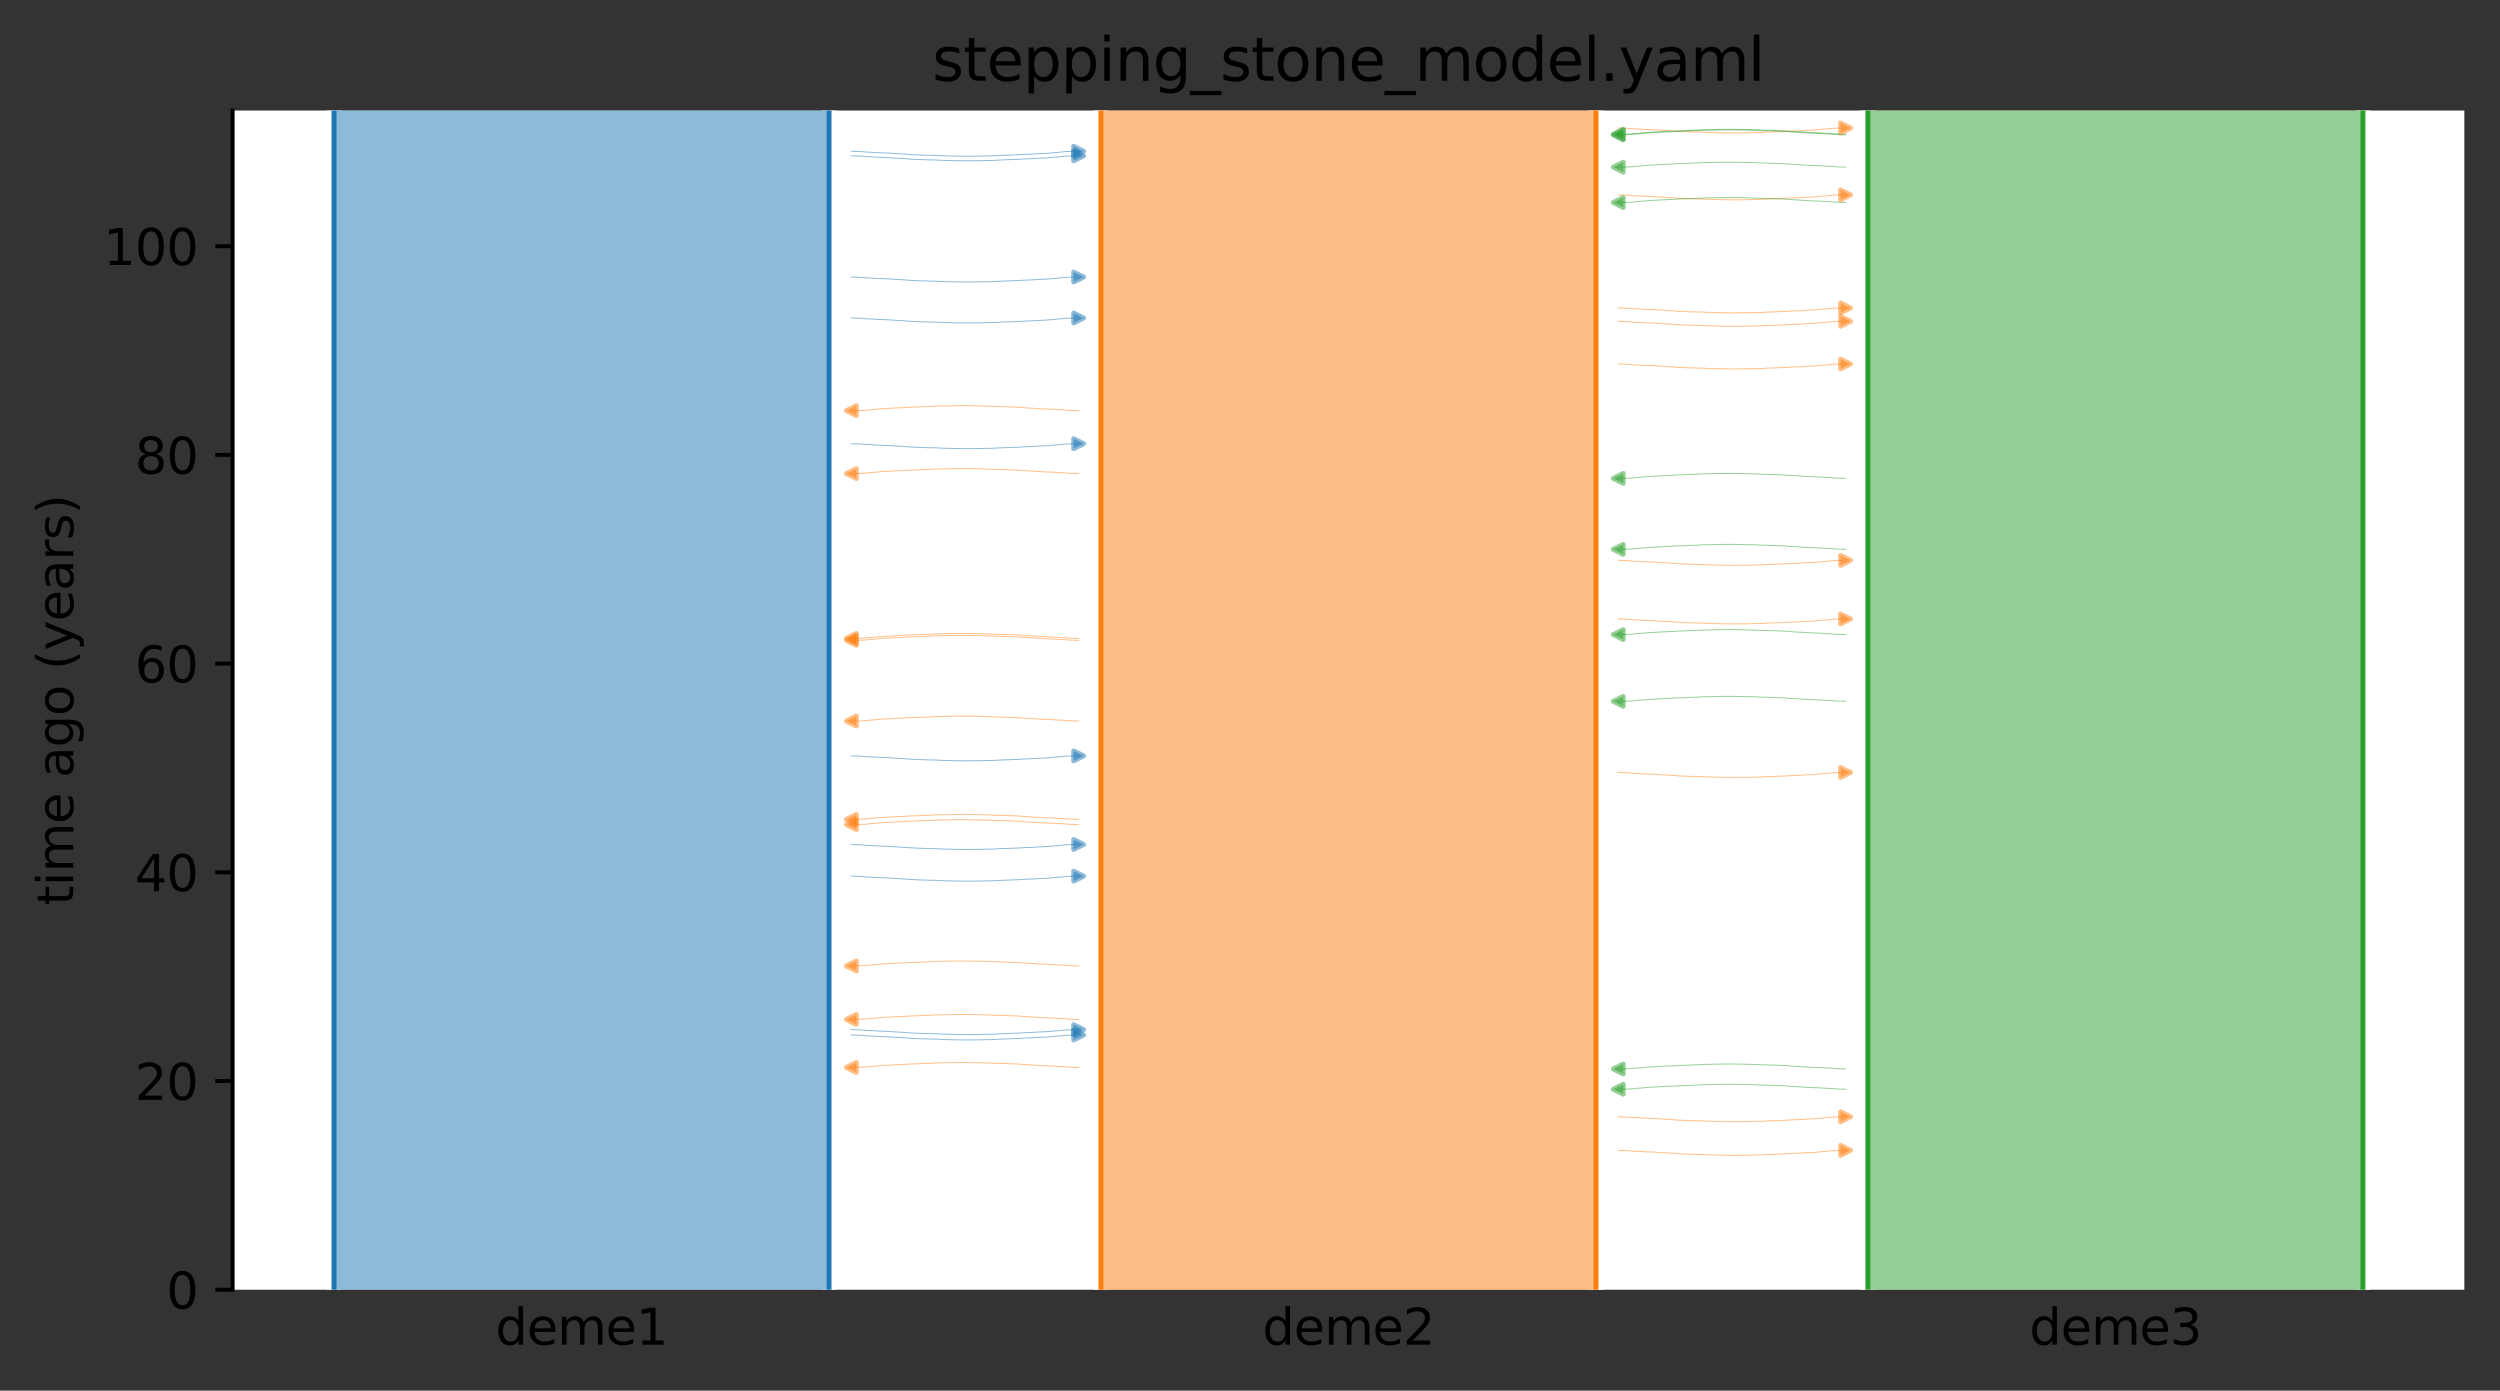 <?xml version="1.0" encoding="utf-8" standalone="no"?>
<!DOCTYPE svg PUBLIC "-//W3C//DTD SVG 1.1//EN"
  "http://www.w3.org/Graphics/SVG/1.1/DTD/svg11.dtd">
<svg xmlns:xlink="http://www.w3.org/1999/xlink" width="504.8pt" height="280.8pt" viewBox="0 0 504.8 280.8" xmlns="http://www.w3.org/2000/svg" version="1.1">
 <rect x="0" y="0" width="504.8" height="280.8" fill="#333333" stroke="none"/>
 <defs>
  <style type="text/css">*{stroke-linejoin: round; stroke-linecap: butt}</style>
 </defs>
 <g id="figure_1">
  <g id="patch_1">
   <path d="M 0 280.8 
L 504.8 280.8 
L 504.8 0 
L 0 0 
L 0 280.8 
z
" style="fill: none"/>
  </g>
  <g id="axes_1">
   <g id="patch_2">
    <path d="M 46.966 260.422 
L 497.6 260.422 
L 497.6 22.318 
L 46.966 22.318 
z
" style="fill: #ffffff"/>
   </g>
   <path d="M 171.908 89.589 
L 172.908 89.621 
L 173.908 89.658 
L 174.908 89.755 
L 175.908 89.788 
L 176.908 89.862 
L 177.908 89.9 
L 178.908 89.936 
L 179.908 89.993 
L 180.908 90.064 
L 181.908 90.116 
L 182.908 90.175 
L 183.908 90.263 
L 184.908 90.309 
L 185.908 90.352 
L 186.908 90.382 
L 187.908 90.408 
L 188.908 90.429 
L 189.908 90.484 
L 190.908 90.512 
L 191.908 90.541 
L 192.908 90.567 
L 193.908 90.578 
L 194.908 90.588 
L 195.908 90.588 
L 196.908 90.578 
L 197.908 90.567 
L 198.908 90.536 
L 199.908 90.524 
L 200.908 90.494 
L 201.908 90.435 
L 202.908 90.397 
L 203.908 90.358 
L 204.908 90.316 
L 205.908 90.283 
L 206.908 90.216 
L 207.908 90.176 
L 208.908 90.134 
L 209.908 90.063 
L 210.908 90.027 
L 211.908 89.968 
L 212.908 89.857 
L 213.908 89.787 
L 214.908 89.674 
L 215.908 89.628 
L 217.8 89.567 
" clip-path="url(#p2a1dc56208)" style="fill: none; stroke: #1f77b4; stroke-opacity: 0.5; stroke-width: 0.2; stroke-linecap: square"/>
   <path d="M 171.908 30.544 
L 172.908 30.575 
L 173.908 30.612 
L 174.908 30.71 
L 175.908 30.742 
L 176.908 30.816 
L 177.908 30.855 
L 178.908 30.89 
L 179.908 30.948 
L 180.908 31.018 
L 181.908 31.07 
L 182.908 31.129 
L 183.908 31.217 
L 184.908 31.264 
L 185.908 31.306 
L 186.908 31.336 
L 187.908 31.363 
L 188.908 31.384 
L 189.908 31.438 
L 190.908 31.466 
L 191.908 31.496 
L 192.908 31.521 
L 193.908 31.532 
L 194.908 31.542 
L 195.908 31.542 
L 196.908 31.533 
L 197.908 31.521 
L 198.908 31.49 
L 199.908 31.479 
L 200.908 31.449 
L 201.908 31.389 
L 202.908 31.352 
L 203.908 31.313 
L 204.908 31.27 
L 205.908 31.237 
L 206.908 31.17 
L 207.908 31.131 
L 208.908 31.088 
L 209.908 31.018 
L 210.908 30.981 
L 211.908 30.923 
L 212.908 30.812 
L 213.908 30.741 
L 214.908 30.628 
L 215.908 30.583 
L 217.8 30.521 
" clip-path="url(#p2a1dc56208)" style="fill: none; stroke: #1f77b4; stroke-opacity: 0.5; stroke-width: 0.2; stroke-linecap: square"/>
   <path d="M 171.908 152.623 
L 172.908 152.655 
L 173.908 152.692 
L 174.908 152.789 
L 175.908 152.822 
L 176.908 152.895 
L 177.908 152.934 
L 178.908 152.969 
L 179.908 153.027 
L 180.908 153.097 
L 181.908 153.149 
L 182.908 153.209 
L 183.908 153.297 
L 184.908 153.343 
L 185.908 153.385 
L 186.908 153.416 
L 187.908 153.442 
L 188.908 153.463 
L 189.908 153.517 
L 190.908 153.545 
L 191.908 153.575 
L 192.908 153.601 
L 193.908 153.612 
L 194.908 153.622 
L 195.908 153.622 
L 196.908 153.612 
L 197.908 153.6 
L 198.908 153.569 
L 199.908 153.558 
L 200.908 153.528 
L 201.908 153.468 
L 202.908 153.431 
L 203.908 153.392 
L 204.908 153.35 
L 205.908 153.317 
L 206.908 153.249 
L 207.908 153.21 
L 208.908 153.168 
L 209.908 153.097 
L 210.908 153.061 
L 211.908 153.002 
L 212.908 152.891 
L 213.908 152.821 
L 214.908 152.708 
L 215.908 152.662 
L 217.8 152.601 
" clip-path="url(#p2a1dc56208)" style="fill: none; stroke: #1f77b4; stroke-opacity: 0.5; stroke-width: 0.2; stroke-linecap: square"/>
   <path d="M 171.908 207.899 
L 172.908 207.93 
L 173.908 207.967 
L 174.908 208.065 
L 175.908 208.097 
L 176.908 208.171 
L 177.908 208.21 
L 178.908 208.245 
L 179.908 208.303 
L 180.908 208.373 
L 181.908 208.425 
L 182.908 208.484 
L 183.908 208.572 
L 184.908 208.618 
L 185.908 208.661 
L 186.908 208.691 
L 187.908 208.717 
L 188.908 208.739 
L 189.908 208.793 
L 190.908 208.821 
L 191.908 208.851 
L 192.908 208.876 
L 193.908 208.887 
L 194.908 208.897 
L 195.908 208.897 
L 196.908 208.888 
L 197.908 208.876 
L 198.908 208.845 
L 199.908 208.834 
L 200.908 208.804 
L 201.908 208.744 
L 202.908 208.707 
L 203.908 208.668 
L 204.908 208.625 
L 205.908 208.592 
L 206.908 208.525 
L 207.908 208.486 
L 208.908 208.443 
L 209.908 208.373 
L 210.908 208.336 
L 211.908 208.278 
L 212.908 208.167 
L 213.908 208.096 
L 214.908 207.983 
L 215.908 207.937 
L 217.8 207.876 
" clip-path="url(#p2a1dc56208)" style="fill: none; stroke: #1f77b4; stroke-opacity: 0.5; stroke-width: 0.2; stroke-linecap: square"/>
   <path d="M 171.908 176.92 
L 172.908 176.952 
L 173.908 176.989 
L 174.908 177.086 
L 175.908 177.119 
L 176.908 177.193 
L 177.908 177.231 
L 178.908 177.267 
L 179.908 177.324 
L 180.908 177.395 
L 181.908 177.447 
L 182.908 177.506 
L 183.908 177.594 
L 184.908 177.64 
L 185.908 177.683 
L 186.908 177.713 
L 187.908 177.739 
L 188.908 177.76 
L 189.908 177.815 
L 190.908 177.842 
L 191.908 177.872 
L 192.908 177.898 
L 193.908 177.909 
L 194.908 177.919 
L 195.908 177.919 
L 196.908 177.909 
L 197.908 177.898 
L 198.908 177.867 
L 199.908 177.855 
L 200.908 177.825 
L 201.908 177.765 
L 202.908 177.728 
L 203.908 177.689 
L 204.908 177.647 
L 205.908 177.614 
L 206.908 177.547 
L 207.908 177.507 
L 208.908 177.465 
L 209.908 177.394 
L 210.908 177.358 
L 211.908 177.299 
L 212.908 177.188 
L 213.908 177.118 
L 214.908 177.005 
L 215.908 176.959 
L 217.8 176.898 
" clip-path="url(#p2a1dc56208)" style="fill: none; stroke: #1f77b4; stroke-opacity: 0.5; stroke-width: 0.2; stroke-linecap: square"/>
   <path d="M 171.908 208.985 
L 172.908 209.016 
L 173.908 209.053 
L 174.908 209.151 
L 175.908 209.184 
L 176.908 209.257 
L 177.908 209.296 
L 178.908 209.331 
L 179.908 209.389 
L 180.908 209.459 
L 181.908 209.511 
L 182.908 209.57 
L 183.908 209.659 
L 184.908 209.705 
L 185.908 209.747 
L 186.908 209.778 
L 187.908 209.804 
L 188.908 209.825 
L 189.908 209.879 
L 190.908 209.907 
L 191.908 209.937 
L 192.908 209.962 
L 193.908 209.974 
L 194.908 209.984 
L 195.908 209.983 
L 196.908 209.974 
L 197.908 209.962 
L 198.908 209.931 
L 199.908 209.92 
L 200.908 209.89 
L 201.908 209.83 
L 202.908 209.793 
L 203.908 209.754 
L 204.908 209.711 
L 205.908 209.679 
L 206.908 209.611 
L 207.908 209.572 
L 208.908 209.529 
L 209.908 209.459 
L 210.908 209.422 
L 211.908 209.364 
L 212.908 209.253 
L 213.908 209.182 
L 214.908 209.07 
L 215.908 209.024 
L 217.8 208.962 
" clip-path="url(#p2a1dc56208)" style="fill: none; stroke: #1f77b4; stroke-opacity: 0.5; stroke-width: 0.2; stroke-linecap: square"/>
   <path d="M 171.908 31.464 
L 172.908 31.495 
L 173.908 31.532 
L 174.908 31.63 
L 175.908 31.663 
L 176.908 31.736 
L 177.908 31.775 
L 178.908 31.81 
L 179.908 31.868 
L 180.908 31.938 
L 181.908 31.99 
L 182.908 32.049 
L 183.908 32.138 
L 184.908 32.184 
L 185.908 32.226 
L 186.908 32.257 
L 187.908 32.283 
L 188.908 32.304 
L 189.908 32.358 
L 190.908 32.386 
L 191.908 32.416 
L 192.908 32.441 
L 193.908 32.453 
L 194.908 32.463 
L 195.908 32.462 
L 196.908 32.453 
L 197.908 32.441 
L 198.908 32.41 
L 199.908 32.399 
L 200.908 32.369 
L 201.908 32.309 
L 202.908 32.272 
L 203.908 32.233 
L 204.908 32.19 
L 205.908 32.158 
L 206.908 32.09 
L 207.908 32.051 
L 208.908 32.008 
L 209.908 31.938 
L 210.908 31.901 
L 211.908 31.843 
L 212.908 31.732 
L 213.908 31.661 
L 214.908 31.549 
L 215.908 31.503 
L 217.8 31.441 
" clip-path="url(#p2a1dc56208)" style="fill: none; stroke: #1f77b4; stroke-opacity: 0.5; stroke-width: 0.2; stroke-linecap: square"/>
   <path d="M 171.908 55.939 
L 172.908 55.971 
L 173.908 56.008 
L 174.908 56.106 
L 175.908 56.138 
L 176.908 56.212 
L 177.908 56.25 
L 178.908 56.286 
L 179.908 56.343 
L 180.908 56.414 
L 181.908 56.466 
L 182.908 56.525 
L 183.908 56.613 
L 184.908 56.659 
L 185.908 56.702 
L 186.908 56.732 
L 187.908 56.758 
L 188.908 56.779 
L 189.908 56.834 
L 190.908 56.862 
L 191.908 56.891 
L 192.908 56.917 
L 193.908 56.928 
L 194.908 56.938 
L 195.908 56.938 
L 196.908 56.928 
L 197.908 56.917 
L 198.908 56.886 
L 199.908 56.875 
L 200.908 56.844 
L 201.908 56.785 
L 202.908 56.747 
L 203.908 56.708 
L 204.908 56.666 
L 205.908 56.633 
L 206.908 56.566 
L 207.908 56.527 
L 208.908 56.484 
L 209.908 56.413 
L 210.908 56.377 
L 211.908 56.319 
L 212.908 56.208 
L 213.908 56.137 
L 214.908 56.024 
L 215.908 55.978 
L 217.8 55.917 
" clip-path="url(#p2a1dc56208)" style="fill: none; stroke: #1f77b4; stroke-opacity: 0.5; stroke-width: 0.2; stroke-linecap: square"/>
   <path d="M 171.908 64.208 
L 172.908 64.24 
L 173.908 64.277 
L 174.908 64.374 
L 175.908 64.407 
L 176.908 64.481 
L 177.908 64.519 
L 178.908 64.555 
L 179.908 64.612 
L 180.908 64.683 
L 181.908 64.735 
L 182.908 64.794 
L 183.908 64.882 
L 184.908 64.928 
L 185.908 64.971 
L 186.908 65.001 
L 187.908 65.027 
L 188.908 65.048 
L 189.908 65.103 
L 190.908 65.13 
L 191.908 65.16 
L 192.908 65.186 
L 193.908 65.197 
L 194.908 65.207 
L 195.908 65.207 
L 196.908 65.197 
L 197.908 65.186 
L 198.908 65.155 
L 199.908 65.143 
L 200.908 65.113 
L 201.908 65.053 
L 202.908 65.016 
L 203.908 64.977 
L 204.908 64.935 
L 205.908 64.902 
L 206.908 64.835 
L 207.908 64.795 
L 208.908 64.753 
L 209.908 64.682 
L 210.908 64.646 
L 211.908 64.587 
L 212.908 64.476 
L 213.908 64.406 
L 214.908 64.293 
L 215.908 64.247 
L 217.8 64.186 
" clip-path="url(#p2a1dc56208)" style="fill: none; stroke: #1f77b4; stroke-opacity: 0.5; stroke-width: 0.2; stroke-linecap: square"/>
   <path d="M 171.908 170.522 
L 172.908 170.554 
L 173.908 170.591 
L 174.908 170.689 
L 175.908 170.721 
L 176.908 170.795 
L 177.908 170.833 
L 178.908 170.869 
L 179.908 170.926 
L 180.908 170.997 
L 181.908 171.049 
L 182.908 171.108 
L 183.908 171.196 
L 184.908 171.242 
L 185.908 171.285 
L 186.908 171.315 
L 187.908 171.341 
L 188.908 171.362 
L 189.908 171.417 
L 190.908 171.445 
L 191.908 171.474 
L 192.908 171.5 
L 193.908 171.511 
L 194.908 171.521 
L 195.908 171.521 
L 196.908 171.511 
L 197.908 171.5 
L 198.908 171.469 
L 199.908 171.458 
L 200.908 171.427 
L 201.908 171.368 
L 202.908 171.33 
L 203.908 171.291 
L 204.908 171.249 
L 205.908 171.216 
L 206.908 171.149 
L 207.908 171.11 
L 208.908 171.067 
L 209.908 170.996 
L 210.908 170.96 
L 211.908 170.902 
L 212.908 170.791 
L 213.908 170.72 
L 214.908 170.607 
L 215.908 170.561 
L 217.8 170.5 
" clip-path="url(#p2a1dc56208)" style="fill: none; stroke: #1f77b4; stroke-opacity: 0.5; stroke-width: 0.2; stroke-linecap: square"/>
   <path d="M 217.8 165.451 
L 216.8 165.419 
L 215.8 165.383 
L 214.8 165.285 
L 213.8 165.252 
L 212.8 165.179 
L 211.8 165.14 
L 210.8 165.105 
L 209.8 165.047 
L 208.8 164.977 
L 207.8 164.925 
L 206.8 164.866 
L 205.8 164.777 
L 204.8 164.731 
L 203.8 164.689 
L 202.8 164.658 
L 201.8 164.632 
L 200.8 164.611 
L 199.8 164.557 
L 198.8 164.529 
L 197.8 164.499 
L 196.8 164.474 
L 195.8 164.462 
L 194.8 164.452 
L 193.8 164.452 
L 192.8 164.462 
L 191.8 164.474 
L 190.8 164.505 
L 189.8 164.516 
L 188.8 164.546 
L 187.8 164.606 
L 186.8 164.643 
L 185.8 164.682 
L 184.8 164.724 
L 183.8 164.757 
L 182.8 164.825 
L 181.8 164.864 
L 180.8 164.906 
L 179.8 164.977 
L 178.8 165.013 
L 177.8 165.072 
L 176.8 165.183 
L 175.8 165.253 
L 174.8 165.366 
L 173.8 165.412 
L 171.908 165.473 
" clip-path="url(#p2a1dc56208)" style="fill: none; stroke: #ff7f0e; stroke-opacity: 0.5; stroke-width: 0.2; stroke-linecap: square"/>
   <path d="M 217.8 95.62 
L 216.8 95.588 
L 215.8 95.551 
L 214.8 95.454 
L 213.8 95.421 
L 212.8 95.348 
L 211.8 95.309 
L 210.8 95.274 
L 209.8 95.216 
L 208.8 95.146 
L 207.8 95.094 
L 206.8 95.035 
L 205.8 94.946 
L 204.8 94.9 
L 203.8 94.858 
L 202.8 94.827 
L 201.8 94.801 
L 200.8 94.78 
L 199.8 94.726 
L 198.8 94.698 
L 197.8 94.668 
L 196.8 94.643 
L 195.8 94.631 
L 194.8 94.621 
L 193.8 94.621 
L 192.8 94.631 
L 191.8 94.643 
L 190.8 94.674 
L 189.8 94.685 
L 188.8 94.715 
L 187.8 94.775 
L 186.8 94.812 
L 185.8 94.851 
L 184.8 94.893 
L 183.8 94.926 
L 182.8 94.994 
L 181.8 95.033 
L 180.8 95.075 
L 179.8 95.146 
L 178.8 95.182 
L 177.8 95.241 
L 176.8 95.352 
L 175.8 95.422 
L 174.8 95.535 
L 173.8 95.581 
L 171.908 95.642 
" clip-path="url(#p2a1dc56208)" style="fill: none; stroke: #ff7f0e; stroke-opacity: 0.5; stroke-width: 0.2; stroke-linecap: square"/>
   <path d="M 217.8 128.905 
L 216.8 128.874 
L 215.8 128.837 
L 214.8 128.739 
L 213.8 128.706 
L 212.8 128.633 
L 211.8 128.594 
L 210.8 128.559 
L 209.8 128.501 
L 208.8 128.431 
L 207.8 128.379 
L 206.8 128.32 
L 205.8 128.231 
L 204.8 128.185 
L 203.8 128.143 
L 202.8 128.112 
L 201.8 128.086 
L 200.8 128.065 
L 199.8 128.011 
L 198.8 127.983 
L 197.8 127.953 
L 196.8 127.928 
L 195.8 127.917 
L 194.8 127.906 
L 193.8 127.907 
L 192.8 127.916 
L 191.8 127.928 
L 190.8 127.959 
L 189.8 127.97 
L 188.8 128 
L 187.8 128.06 
L 186.8 128.097 
L 185.8 128.136 
L 184.8 128.179 
L 183.8 128.211 
L 182.8 128.279 
L 181.8 128.318 
L 180.8 128.361 
L 179.8 128.431 
L 178.8 128.468 
L 177.8 128.526 
L 176.8 128.637 
L 175.8 128.708 
L 174.8 128.821 
L 173.8 128.866 
L 171.908 128.928 
" clip-path="url(#p2a1dc56208)" style="fill: none; stroke: #ff7f0e; stroke-opacity: 0.5; stroke-width: 0.2; stroke-linecap: square"/>
   <path d="M 217.8 205.843 
L 216.8 205.811 
L 215.8 205.774 
L 214.8 205.676 
L 213.8 205.644 
L 212.8 205.57 
L 211.8 205.532 
L 210.8 205.496 
L 209.8 205.439 
L 208.8 205.368 
L 207.8 205.316 
L 206.8 205.257 
L 205.8 205.169 
L 204.8 205.123 
L 203.8 205.08 
L 202.8 205.05 
L 201.8 205.024 
L 200.8 205.003 
L 199.8 204.948 
L 198.8 204.92 
L 197.8 204.891 
L 196.8 204.865 
L 195.8 204.854 
L 194.8 204.844 
L 193.8 204.844 
L 192.8 204.854 
L 191.8 204.865 
L 190.8 204.896 
L 189.8 204.908 
L 188.8 204.938 
L 187.8 204.997 
L 186.8 205.035 
L 185.8 205.074 
L 184.8 205.116 
L 183.8 205.149 
L 182.8 205.216 
L 181.8 205.255 
L 180.8 205.298 
L 179.8 205.369 
L 178.8 205.405 
L 177.8 205.464 
L 176.8 205.574 
L 175.8 205.645 
L 174.8 205.758 
L 173.8 205.804 
L 171.908 205.865 
" clip-path="url(#p2a1dc56208)" style="fill: none; stroke: #ff7f0e; stroke-opacity: 0.5; stroke-width: 0.2; stroke-linecap: square"/>
   <path d="M 217.8 195.044 
L 216.8 195.012 
L 215.8 194.975 
L 214.8 194.878 
L 213.8 194.845 
L 212.8 194.771 
L 211.8 194.733 
L 210.8 194.697 
L 209.8 194.64 
L 208.8 194.569 
L 207.8 194.517 
L 206.8 194.458 
L 205.8 194.37 
L 204.8 194.324 
L 203.8 194.281 
L 202.8 194.251 
L 201.8 194.225 
L 200.8 194.204 
L 199.8 194.149 
L 198.8 194.121 
L 197.8 194.092 
L 196.8 194.066 
L 195.8 194.055 
L 194.8 194.045 
L 193.8 194.045 
L 192.8 194.055 
L 191.8 194.066 
L 190.8 194.097 
L 189.8 194.109 
L 188.8 194.139 
L 187.8 194.198 
L 186.8 194.236 
L 185.8 194.275 
L 184.8 194.317 
L 183.8 194.35 
L 182.8 194.417 
L 181.8 194.457 
L 180.8 194.499 
L 179.8 194.57 
L 178.8 194.606 
L 177.8 194.665 
L 176.8 194.776 
L 175.8 194.846 
L 174.8 194.959 
L 173.8 195.005 
L 171.908 195.066 
" clip-path="url(#p2a1dc56208)" style="fill: none; stroke: #ff7f0e; stroke-opacity: 0.5; stroke-width: 0.2; stroke-linecap: square"/>
   <path d="M 217.8 129.302 
L 216.8 129.27 
L 215.8 129.234 
L 214.8 129.136 
L 213.8 129.103 
L 212.8 129.03 
L 211.8 128.991 
L 210.8 128.956 
L 209.8 128.898 
L 208.8 128.828 
L 207.8 128.776 
L 206.8 128.717 
L 205.8 128.628 
L 204.8 128.582 
L 203.8 128.54 
L 202.8 128.509 
L 201.8 128.483 
L 200.8 128.462 
L 199.8 128.408 
L 198.8 128.38 
L 197.8 128.35 
L 196.8 128.325 
L 195.8 128.313 
L 194.8 128.303 
L 193.8 128.303 
L 192.8 128.313 
L 191.8 128.325 
L 190.8 128.356 
L 189.8 128.367 
L 188.8 128.397 
L 187.8 128.457 
L 186.8 128.494 
L 185.8 128.533 
L 184.8 128.575 
L 183.8 128.608 
L 182.8 128.676 
L 181.8 128.715 
L 180.8 128.757 
L 179.8 128.828 
L 178.8 128.864 
L 177.8 128.923 
L 176.8 129.034 
L 175.8 129.104 
L 174.8 129.217 
L 173.8 129.263 
L 171.908 129.324 
" clip-path="url(#p2a1dc56208)" style="fill: none; stroke: #ff7f0e; stroke-opacity: 0.5; stroke-width: 0.2; stroke-linecap: square"/>
   <path d="M 217.8 145.598 
L 216.8 145.567 
L 215.8 145.53 
L 214.8 145.432 
L 213.8 145.4 
L 212.8 145.326 
L 211.8 145.287 
L 210.8 145.252 
L 209.8 145.194 
L 208.8 145.124 
L 207.8 145.072 
L 206.8 145.013 
L 205.8 144.925 
L 204.8 144.878 
L 203.8 144.836 
L 202.8 144.805 
L 201.8 144.779 
L 200.8 144.758 
L 199.8 144.704 
L 198.8 144.676 
L 197.8 144.646 
L 196.8 144.621 
L 195.8 144.61 
L 194.8 144.6 
L 193.8 144.6 
L 192.8 144.609 
L 191.8 144.621 
L 190.8 144.652 
L 189.8 144.663 
L 188.8 144.693 
L 187.8 144.753 
L 186.8 144.79 
L 185.8 144.829 
L 184.8 144.872 
L 183.8 144.905 
L 182.8 144.972 
L 181.8 145.011 
L 180.8 145.054 
L 179.8 145.124 
L 178.8 145.161 
L 177.8 145.219 
L 176.8 145.33 
L 175.8 145.401 
L 174.8 145.514 
L 173.8 145.559 
L 171.908 145.621 
" clip-path="url(#p2a1dc56208)" style="fill: none; stroke: #ff7f0e; stroke-opacity: 0.5; stroke-width: 0.2; stroke-linecap: square"/>
   <path d="M 217.8 82.918 
L 216.8 82.887 
L 215.8 82.85 
L 214.8 82.752 
L 213.8 82.719 
L 212.8 82.646 
L 211.8 82.607 
L 210.8 82.572 
L 209.8 82.514 
L 208.8 82.444 
L 207.8 82.392 
L 206.8 82.333 
L 205.8 82.244 
L 204.8 82.198 
L 203.8 82.156 
L 202.8 82.125 
L 201.8 82.099 
L 200.8 82.078 
L 199.8 82.024 
L 198.8 81.996 
L 197.8 81.966 
L 196.8 81.941 
L 195.8 81.929 
L 194.8 81.919 
L 193.8 81.92 
L 192.8 81.929 
L 191.8 81.941 
L 190.8 81.972 
L 189.8 81.983 
L 188.8 82.013 
L 187.8 82.073 
L 186.8 82.11 
L 185.8 82.149 
L 184.8 82.192 
L 183.8 82.224 
L 182.8 82.292 
L 181.8 82.331 
L 180.8 82.374 
L 179.8 82.444 
L 178.8 82.481 
L 177.8 82.539 
L 176.8 82.65 
L 175.8 82.721 
L 174.8 82.833 
L 173.8 82.879 
L 171.908 82.941 
" clip-path="url(#p2a1dc56208)" style="fill: none; stroke: #ff7f0e; stroke-opacity: 0.5; stroke-width: 0.2; stroke-linecap: square"/>
   <path d="M 217.8 166.508 
L 216.8 166.476 
L 215.8 166.439 
L 214.8 166.342 
L 213.8 166.309 
L 212.8 166.236 
L 211.8 166.197 
L 210.8 166.162 
L 209.8 166.104 
L 208.8 166.034 
L 207.8 165.982 
L 206.8 165.922 
L 205.8 165.834 
L 204.8 165.788 
L 203.8 165.746 
L 202.8 165.715 
L 201.8 165.689 
L 200.8 165.668 
L 199.8 165.614 
L 198.8 165.586 
L 197.8 165.556 
L 196.8 165.531 
L 195.8 165.519 
L 194.8 165.509 
L 193.8 165.509 
L 192.8 165.519 
L 191.8 165.531 
L 190.8 165.562 
L 189.8 165.573 
L 188.8 165.603 
L 187.8 165.663 
L 186.8 165.7 
L 185.8 165.739 
L 184.8 165.781 
L 183.8 165.814 
L 182.8 165.882 
L 181.8 165.921 
L 180.8 165.963 
L 179.8 166.034 
L 178.8 166.07 
L 177.8 166.129 
L 176.8 166.24 
L 175.8 166.31 
L 174.8 166.423 
L 173.8 166.469 
L 171.908 166.53 
" clip-path="url(#p2a1dc56208)" style="fill: none; stroke: #ff7f0e; stroke-opacity: 0.5; stroke-width: 0.2; stroke-linecap: square"/>
   <path d="M 217.8 215.544 
L 216.8 215.512 
L 215.8 215.475 
L 214.8 215.378 
L 213.8 215.345 
L 212.8 215.271 
L 211.8 215.233 
L 210.8 215.197 
L 209.8 215.14 
L 208.8 215.069 
L 207.8 215.017 
L 206.8 214.958 
L 205.8 214.87 
L 204.8 214.824 
L 203.8 214.781 
L 202.8 214.751 
L 201.8 214.725 
L 200.8 214.704 
L 199.8 214.649 
L 198.8 214.621 
L 197.8 214.592 
L 196.8 214.566 
L 195.8 214.555 
L 194.8 214.545 
L 193.8 214.545 
L 192.8 214.555 
L 191.8 214.566 
L 190.8 214.597 
L 189.8 214.609 
L 188.8 214.639 
L 187.8 214.698 
L 186.8 214.736 
L 185.8 214.775 
L 184.8 214.817 
L 183.8 214.85 
L 182.8 214.917 
L 181.8 214.957 
L 180.8 214.999 
L 179.8 215.07 
L 178.8 215.106 
L 177.8 215.165 
L 176.8 215.276 
L 175.8 215.346 
L 174.8 215.459 
L 173.8 215.505 
L 171.908 215.566 
" clip-path="url(#p2a1dc56208)" style="fill: none; stroke: #ff7f0e; stroke-opacity: 0.5; stroke-width: 0.2; stroke-linecap: square"/>
   <path d="M 326.766 225.496 
L 327.766 225.528 
L 328.766 225.565 
L 329.766 225.662 
L 330.766 225.695 
L 331.766 225.768 
L 332.766 225.807 
L 333.766 225.842 
L 334.766 225.9 
L 335.766 225.97 
L 336.766 226.022 
L 337.766 226.082 
L 338.766 226.17 
L 339.766 226.216 
L 340.766 226.258 
L 341.766 226.289 
L 342.766 226.315 
L 343.766 226.336 
L 344.766 226.39 
L 345.766 226.418 
L 346.766 226.448 
L 347.766 226.473 
L 348.766 226.485 
L 349.766 226.495 
L 350.766 226.495 
L 351.766 226.485 
L 352.766 226.473 
L 353.766 226.442 
L 354.766 226.431 
L 355.766 226.401 
L 356.766 226.341 
L 357.766 226.304 
L 358.766 226.265 
L 359.766 226.223 
L 360.766 226.19 
L 361.766 226.122 
L 362.766 226.083 
L 363.766 226.041 
L 364.766 225.97 
L 365.766 225.934 
L 366.766 225.875 
L 367.766 225.764 
L 368.766 225.694 
L 369.766 225.581 
L 370.766 225.535 
L 372.658 225.474 
" clip-path="url(#p2a1dc56208)" style="fill: none; stroke: #ff7f0e; stroke-opacity: 0.5; stroke-width: 0.2; stroke-linecap: square"/>
   <path d="M 326.766 232.277 
L 327.766 232.308 
L 328.766 232.345 
L 329.766 232.443 
L 330.766 232.475 
L 331.766 232.549 
L 332.766 232.588 
L 333.766 232.623 
L 334.766 232.681 
L 335.766 232.751 
L 336.766 232.803 
L 337.766 232.862 
L 338.766 232.95 
L 339.766 232.997 
L 340.766 233.039 
L 341.766 233.069 
L 342.766 233.096 
L 343.766 233.117 
L 344.766 233.171 
L 345.766 233.199 
L 346.766 233.229 
L 347.766 233.254 
L 348.766 233.265 
L 349.766 233.275 
L 350.766 233.275 
L 351.766 233.266 
L 352.766 233.254 
L 353.766 233.223 
L 354.766 233.212 
L 355.766 233.182 
L 356.766 233.122 
L 357.766 233.085 
L 358.766 233.046 
L 359.766 233.003 
L 360.766 232.97 
L 361.766 232.903 
L 362.766 232.864 
L 363.766 232.821 
L 364.766 232.751 
L 365.766 232.714 
L 366.766 232.656 
L 367.766 232.545 
L 368.766 232.474 
L 369.766 232.361 
L 370.766 232.316 
L 372.658 232.254 
" clip-path="url(#p2a1dc56208)" style="fill: none; stroke: #ff7f0e; stroke-opacity: 0.5; stroke-width: 0.2; stroke-linecap: square"/>
   <path d="M 326.766 124.979 
L 327.766 125.01 
L 328.766 125.047 
L 329.766 125.145 
L 330.766 125.177 
L 331.766 125.251 
L 332.766 125.289 
L 333.766 125.325 
L 334.766 125.383 
L 335.766 125.453 
L 336.766 125.505 
L 337.766 125.564 
L 338.766 125.652 
L 339.766 125.698 
L 340.766 125.741 
L 341.766 125.771 
L 342.766 125.797 
L 343.766 125.819 
L 344.766 125.873 
L 345.766 125.901 
L 346.766 125.931 
L 347.766 125.956 
L 348.766 125.967 
L 349.766 125.977 
L 350.766 125.977 
L 351.766 125.968 
L 352.766 125.956 
L 353.766 125.925 
L 354.766 125.914 
L 355.766 125.884 
L 356.766 125.824 
L 357.766 125.787 
L 358.766 125.748 
L 359.766 125.705 
L 360.766 125.672 
L 361.766 125.605 
L 362.766 125.566 
L 363.766 125.523 
L 364.766 125.453 
L 365.766 125.416 
L 366.766 125.358 
L 367.766 125.247 
L 368.766 125.176 
L 369.766 125.063 
L 370.766 125.017 
L 372.658 124.956 
" clip-path="url(#p2a1dc56208)" style="fill: none; stroke: #ff7f0e; stroke-opacity: 0.5; stroke-width: 0.2; stroke-linecap: square"/>
   <path d="M 326.766 25.848 
L 327.766 25.879 
L 328.766 25.916 
L 329.766 26.014 
L 330.766 26.046 
L 331.766 26.12 
L 332.766 26.159 
L 333.766 26.194 
L 334.766 26.252 
L 335.766 26.322 
L 336.766 26.374 
L 337.766 26.433 
L 338.766 26.521 
L 339.766 26.568 
L 340.766 26.61 
L 341.766 26.64 
L 342.766 26.666 
L 343.766 26.688 
L 344.766 26.742 
L 345.766 26.77 
L 346.766 26.8 
L 347.766 26.825 
L 348.766 26.836 
L 349.766 26.846 
L 350.766 26.846 
L 351.766 26.837 
L 352.766 26.825 
L 353.766 26.794 
L 354.766 26.783 
L 355.766 26.753 
L 356.766 26.693 
L 357.766 26.656 
L 358.766 26.617 
L 359.766 26.574 
L 360.766 26.541 
L 361.766 26.474 
L 362.766 26.435 
L 363.766 26.392 
L 364.766 26.322 
L 365.766 26.285 
L 366.766 26.227 
L 367.766 26.116 
L 368.766 26.045 
L 369.766 25.932 
L 370.766 25.886 
L 372.658 25.825 
" clip-path="url(#p2a1dc56208)" style="fill: none; stroke: #ff7f0e; stroke-opacity: 0.5; stroke-width: 0.2; stroke-linecap: square"/>
   <path d="M 326.766 155.979 
L 327.766 156.011 
L 328.766 156.048 
L 329.766 156.145 
L 330.766 156.178 
L 331.766 156.251 
L 332.766 156.29 
L 333.766 156.325 
L 334.766 156.383 
L 335.766 156.453 
L 336.766 156.505 
L 337.766 156.565 
L 338.766 156.653 
L 339.766 156.699 
L 340.766 156.741 
L 341.766 156.772 
L 342.766 156.798 
L 343.766 156.819 
L 344.766 156.873 
L 345.766 156.901 
L 346.766 156.931 
L 347.766 156.957 
L 348.766 156.968 
L 349.766 156.978 
L 350.766 156.978 
L 351.766 156.968 
L 352.766 156.956 
L 353.766 156.925 
L 354.766 156.914 
L 355.766 156.884 
L 356.766 156.824 
L 357.766 156.787 
L 358.766 156.748 
L 359.766 156.706 
L 360.766 156.673 
L 361.766 156.605 
L 362.766 156.566 
L 363.766 156.524 
L 364.766 156.453 
L 365.766 156.417 
L 366.766 156.358 
L 367.766 156.247 
L 368.766 156.177 
L 369.766 156.064 
L 370.766 156.018 
L 372.658 155.957 
" clip-path="url(#p2a1dc56208)" style="fill: none; stroke: #ff7f0e; stroke-opacity: 0.5; stroke-width: 0.2; stroke-linecap: square"/>
   <path d="M 326.766 73.497 
L 327.766 73.529 
L 328.766 73.565 
L 329.766 73.663 
L 330.766 73.696 
L 331.766 73.769 
L 332.766 73.808 
L 333.766 73.843 
L 334.766 73.901 
L 335.766 73.971 
L 336.766 74.023 
L 337.766 74.082 
L 338.766 74.171 
L 339.766 74.217 
L 340.766 74.259 
L 341.766 74.29 
L 342.766 74.316 
L 343.766 74.337 
L 344.766 74.391 
L 345.766 74.419 
L 346.766 74.449 
L 347.766 74.474 
L 348.766 74.486 
L 349.766 74.496 
L 350.766 74.495 
L 351.766 74.486 
L 352.766 74.474 
L 353.766 74.443 
L 354.766 74.432 
L 355.766 74.402 
L 356.766 74.342 
L 357.766 74.305 
L 358.766 74.266 
L 359.766 74.224 
L 360.766 74.191 
L 361.766 74.123 
L 362.766 74.084 
L 363.766 74.042 
L 364.766 73.971 
L 365.766 73.935 
L 366.766 73.876 
L 367.766 73.765 
L 368.766 73.695 
L 369.766 73.582 
L 370.766 73.536 
L 372.658 73.475 
" clip-path="url(#p2a1dc56208)" style="fill: none; stroke: #ff7f0e; stroke-opacity: 0.5; stroke-width: 0.2; stroke-linecap: square"/>
   <path d="M 326.766 62.178 
L 327.766 62.209 
L 328.766 62.246 
L 329.766 62.344 
L 330.766 62.377 
L 331.766 62.45 
L 332.766 62.489 
L 333.766 62.524 
L 334.766 62.582 
L 335.766 62.652 
L 336.766 62.704 
L 337.766 62.763 
L 338.766 62.852 
L 339.766 62.898 
L 340.766 62.94 
L 341.766 62.971 
L 342.766 62.997 
L 343.766 63.018 
L 344.766 63.072 
L 345.766 63.1 
L 346.766 63.13 
L 347.766 63.155 
L 348.766 63.166 
L 349.766 63.177 
L 350.766 63.176 
L 351.766 63.167 
L 352.766 63.155 
L 353.766 63.124 
L 354.766 63.113 
L 355.766 63.083 
L 356.766 63.023 
L 357.766 62.986 
L 358.766 62.947 
L 359.766 62.904 
L 360.766 62.872 
L 361.766 62.804 
L 362.766 62.765 
L 363.766 62.722 
L 364.766 62.652 
L 365.766 62.615 
L 366.766 62.557 
L 367.766 62.446 
L 368.766 62.375 
L 369.766 62.263 
L 370.766 62.217 
L 372.658 62.155 
" clip-path="url(#p2a1dc56208)" style="fill: none; stroke: #ff7f0e; stroke-opacity: 0.5; stroke-width: 0.2; stroke-linecap: square"/>
   <path d="M 326.766 113.148 
L 327.766 113.179 
L 328.766 113.216 
L 329.766 113.314 
L 330.766 113.346 
L 331.766 113.42 
L 332.766 113.458 
L 333.766 113.494 
L 334.766 113.551 
L 335.766 113.622 
L 336.766 113.674 
L 337.766 113.733 
L 338.766 113.821 
L 339.766 113.867 
L 340.766 113.91 
L 341.766 113.94 
L 342.766 113.966 
L 343.766 113.987 
L 344.766 114.042 
L 345.766 114.07 
L 346.766 114.099 
L 347.766 114.125 
L 348.766 114.136 
L 349.766 114.146 
L 350.766 114.146 
L 351.766 114.136 
L 352.766 114.125 
L 353.766 114.094 
L 354.766 114.083 
L 355.766 114.052 
L 356.766 113.993 
L 357.766 113.955 
L 358.766 113.916 
L 359.766 113.874 
L 360.766 113.841 
L 361.766 113.774 
L 362.766 113.735 
L 363.766 113.692 
L 364.766 113.621 
L 365.766 113.585 
L 366.766 113.527 
L 367.766 113.416 
L 368.766 113.345 
L 369.766 113.232 
L 370.766 113.186 
L 372.658 113.125 
" clip-path="url(#p2a1dc56208)" style="fill: none; stroke: #ff7f0e; stroke-opacity: 0.5; stroke-width: 0.2; stroke-linecap: square"/>
   <path d="M 326.766 39.348 
L 327.766 39.379 
L 328.766 39.416 
L 329.766 39.514 
L 330.766 39.546 
L 331.766 39.62 
L 332.766 39.659 
L 333.766 39.694 
L 334.766 39.752 
L 335.766 39.822 
L 336.766 39.874 
L 337.766 39.933 
L 338.766 40.021 
L 339.766 40.068 
L 340.766 40.11 
L 341.766 40.14 
L 342.766 40.167 
L 343.766 40.188 
L 344.766 40.242 
L 345.766 40.27 
L 346.766 40.3 
L 347.766 40.325 
L 348.766 40.336 
L 349.766 40.346 
L 350.766 40.346 
L 351.766 40.337 
L 352.766 40.325 
L 353.766 40.294 
L 354.766 40.283 
L 355.766 40.253 
L 356.766 40.193 
L 357.766 40.156 
L 358.766 40.117 
L 359.766 40.074 
L 360.766 40.041 
L 361.766 39.974 
L 362.766 39.935 
L 363.766 39.892 
L 364.766 39.822 
L 365.766 39.785 
L 366.766 39.727 
L 367.766 39.616 
L 368.766 39.545 
L 369.766 39.432 
L 370.766 39.387 
L 372.658 39.325 
" clip-path="url(#p2a1dc56208)" style="fill: none; stroke: #ff7f0e; stroke-opacity: 0.5; stroke-width: 0.2; stroke-linecap: square"/>
   <path d="M 326.766 64.886 
L 327.766 64.918 
L 328.766 64.955 
L 329.766 65.053 
L 330.766 65.085 
L 331.766 65.159 
L 332.766 65.197 
L 333.766 65.233 
L 334.766 65.29 
L 335.766 65.361 
L 336.766 65.413 
L 337.766 65.472 
L 338.766 65.56 
L 339.766 65.606 
L 340.766 65.649 
L 341.766 65.679 
L 342.766 65.705 
L 343.766 65.726 
L 344.766 65.781 
L 345.766 65.809 
L 346.766 65.838 
L 347.766 65.864 
L 348.766 65.875 
L 349.766 65.885 
L 350.766 65.885 
L 351.766 65.875 
L 352.766 65.864 
L 353.766 65.833 
L 354.766 65.822 
L 355.766 65.791 
L 356.766 65.732 
L 357.766 65.694 
L 358.766 65.655 
L 359.766 65.613 
L 360.766 65.58 
L 361.766 65.513 
L 362.766 65.474 
L 363.766 65.431 
L 364.766 65.36 
L 365.766 65.324 
L 366.766 65.266 
L 367.766 65.155 
L 368.766 65.084 
L 369.766 64.971 
L 370.766 64.925 
L 372.658 64.864 
" clip-path="url(#p2a1dc56208)" style="fill: none; stroke: #ff7f0e; stroke-opacity: 0.5; stroke-width: 0.2; stroke-linecap: square"/>
   <path d="M 372.658 27.226 
L 371.658 27.194 
L 370.658 27.157 
L 369.658 27.06 
L 368.658 27.027 
L 367.658 26.953 
L 366.658 26.915 
L 365.658 26.879 
L 364.658 26.822 
L 363.658 26.751 
L 362.658 26.699 
L 361.658 26.64 
L 360.658 26.552 
L 359.658 26.506 
L 358.658 26.463 
L 357.658 26.433 
L 356.658 26.407 
L 355.658 26.386 
L 354.658 26.331 
L 353.658 26.303 
L 352.658 26.274 
L 351.658 26.248 
L 350.658 26.237 
L 349.658 26.227 
L 348.658 26.227 
L 347.658 26.237 
L 346.658 26.248 
L 345.658 26.279 
L 344.658 26.291 
L 343.658 26.321 
L 342.658 26.38 
L 341.658 26.418 
L 340.658 26.457 
L 339.658 26.499 
L 338.658 26.532 
L 337.658 26.599 
L 336.658 26.639 
L 335.658 26.681 
L 334.658 26.752 
L 333.658 26.788 
L 332.658 26.847 
L 331.658 26.958 
L 330.658 27.028 
L 329.658 27.141 
L 328.658 27.187 
L 326.766 27.248 
" clip-path="url(#p2a1dc56208)" style="fill: none; stroke: #2ca02c; stroke-opacity: 0.5; stroke-width: 0.2; stroke-linecap: square"/>
   <path d="M 372.658 215.846 
L 371.658 215.815 
L 370.658 215.778 
L 369.658 215.68 
L 368.658 215.648 
L 367.658 215.574 
L 366.658 215.535 
L 365.658 215.5 
L 364.658 215.442 
L 363.658 215.372 
L 362.658 215.32 
L 361.658 215.261 
L 360.658 215.172 
L 359.658 215.126 
L 358.658 215.084 
L 357.658 215.053 
L 356.658 215.027 
L 355.658 215.006 
L 354.658 214.952 
L 353.658 214.924 
L 352.658 214.894 
L 351.658 214.869 
L 350.658 214.858 
L 349.658 214.848 
L 348.658 214.848 
L 347.658 214.857 
L 346.658 214.869 
L 345.658 214.9 
L 344.658 214.911 
L 343.658 214.941 
L 342.658 215.001 
L 341.658 215.038 
L 340.658 215.077 
L 339.658 215.12 
L 338.658 215.152 
L 337.658 215.22 
L 336.658 215.259 
L 335.658 215.302 
L 334.658 215.372 
L 333.658 215.409 
L 332.658 215.467 
L 331.658 215.578 
L 330.658 215.649 
L 329.658 215.762 
L 328.658 215.807 
L 326.766 215.869 
" clip-path="url(#p2a1dc56208)" style="fill: none; stroke: #2ca02c; stroke-opacity: 0.5; stroke-width: 0.2; stroke-linecap: square"/>
   <path d="M 372.658 141.612 
L 371.658 141.58 
L 370.658 141.543 
L 369.658 141.446 
L 368.658 141.413 
L 367.658 141.34 
L 366.658 141.301 
L 365.658 141.266 
L 364.658 141.208 
L 363.658 141.138 
L 362.658 141.086 
L 361.658 141.027 
L 360.658 140.938 
L 359.658 140.892 
L 358.658 140.85 
L 357.658 140.819 
L 356.658 140.793 
L 355.658 140.772 
L 354.658 140.718 
L 353.658 140.69 
L 352.658 140.66 
L 351.658 140.635 
L 350.658 140.623 
L 349.658 140.613 
L 348.658 140.613 
L 347.658 140.623 
L 346.658 140.635 
L 345.658 140.666 
L 344.658 140.677 
L 343.658 140.707 
L 342.658 140.767 
L 341.658 140.804 
L 340.658 140.843 
L 339.658 140.885 
L 338.658 140.918 
L 337.658 140.986 
L 336.658 141.025 
L 335.658 141.067 
L 334.658 141.138 
L 333.658 141.174 
L 332.658 141.233 
L 331.658 141.344 
L 330.658 141.414 
L 329.658 141.527 
L 328.658 141.573 
L 326.766 141.634 
" clip-path="url(#p2a1dc56208)" style="fill: none; stroke: #2ca02c; stroke-opacity: 0.5; stroke-width: 0.2; stroke-linecap: square"/>
   <path d="M 372.658 27.113 
L 371.658 27.081 
L 370.658 27.044 
L 369.658 26.947 
L 368.658 26.914 
L 367.658 26.84 
L 366.658 26.802 
L 365.658 26.767 
L 364.658 26.709 
L 363.658 26.638 
L 362.658 26.587 
L 361.658 26.527 
L 360.658 26.439 
L 359.658 26.393 
L 358.658 26.351 
L 357.658 26.32 
L 356.658 26.294 
L 355.658 26.273 
L 354.658 26.219 
L 353.658 26.191 
L 352.658 26.161 
L 351.658 26.135 
L 350.658 26.124 
L 349.658 26.114 
L 348.658 26.114 
L 347.658 26.124 
L 346.658 26.136 
L 345.658 26.167 
L 344.658 26.178 
L 343.658 26.208 
L 342.658 26.268 
L 341.658 26.305 
L 340.658 26.344 
L 339.658 26.386 
L 338.658 26.419 
L 337.658 26.487 
L 336.658 26.526 
L 335.658 26.568 
L 334.658 26.639 
L 333.658 26.675 
L 332.658 26.734 
L 331.658 26.845 
L 330.658 26.915 
L 329.658 27.028 
L 328.658 27.074 
L 326.766 27.135 
" clip-path="url(#p2a1dc56208)" style="fill: none; stroke: #2ca02c; stroke-opacity: 0.5; stroke-width: 0.2; stroke-linecap: square"/>
   <path d="M 372.658 40.893 
L 371.658 40.861 
L 370.658 40.824 
L 369.658 40.726 
L 368.658 40.694 
L 367.658 40.62 
L 366.658 40.582 
L 365.658 40.546 
L 364.658 40.489 
L 363.658 40.418 
L 362.658 40.366 
L 361.658 40.307 
L 360.658 40.219 
L 359.658 40.173 
L 358.658 40.13 
L 357.658 40.1 
L 356.658 40.074 
L 355.658 40.053 
L 354.658 39.998 
L 353.658 39.97 
L 352.658 39.941 
L 351.658 39.915 
L 350.658 39.904 
L 349.658 39.894 
L 348.658 39.894 
L 347.658 39.904 
L 346.658 39.915 
L 345.658 39.946 
L 344.658 39.957 
L 343.658 39.988 
L 342.658 40.047 
L 341.658 40.085 
L 340.658 40.124 
L 339.658 40.166 
L 338.658 40.199 
L 337.658 40.266 
L 336.658 40.305 
L 335.658 40.348 
L 334.658 40.419 
L 333.658 40.455 
L 332.658 40.513 
L 331.658 40.624 
L 330.658 40.695 
L 329.658 40.808 
L 328.658 40.854 
L 326.766 40.915 
" clip-path="url(#p2a1dc56208)" style="fill: none; stroke: #2ca02c; stroke-opacity: 0.5; stroke-width: 0.2; stroke-linecap: square"/>
   <path d="M 372.658 128.134 
L 371.658 128.103 
L 370.658 128.066 
L 369.658 127.968 
L 368.658 127.936 
L 367.658 127.862 
L 366.658 127.823 
L 365.658 127.788 
L 364.658 127.73 
L 363.658 127.66 
L 362.658 127.608 
L 361.658 127.549 
L 360.658 127.461 
L 359.658 127.414 
L 358.658 127.372 
L 357.658 127.341 
L 356.658 127.315 
L 355.658 127.294 
L 354.658 127.24 
L 353.658 127.212 
L 352.658 127.182 
L 351.658 127.157 
L 350.658 127.146 
L 349.658 127.136 
L 348.658 127.136 
L 347.658 127.145 
L 346.658 127.157 
L 345.658 127.188 
L 344.658 127.199 
L 343.658 127.229 
L 342.658 127.289 
L 341.658 127.326 
L 340.658 127.365 
L 339.658 127.408 
L 338.658 127.44 
L 337.658 127.508 
L 336.658 127.547 
L 335.658 127.59 
L 334.658 127.66 
L 333.658 127.697 
L 332.658 127.755 
L 331.658 127.866 
L 330.658 127.937 
L 329.658 128.05 
L 328.658 128.095 
L 326.766 128.157 
" clip-path="url(#p2a1dc56208)" style="fill: none; stroke: #2ca02c; stroke-opacity: 0.5; stroke-width: 0.2; stroke-linecap: square"/>
   <path d="M 372.658 219.943 
L 371.658 219.912 
L 370.658 219.875 
L 369.658 219.777 
L 368.658 219.745 
L 367.658 219.671 
L 366.658 219.632 
L 365.658 219.597 
L 364.658 219.539 
L 363.658 219.469 
L 362.658 219.417 
L 361.658 219.358 
L 360.658 219.269 
L 359.658 219.223 
L 358.658 219.181 
L 357.658 219.15 
L 356.658 219.124 
L 355.658 219.103 
L 354.658 219.049 
L 353.658 219.021 
L 352.658 218.991 
L 351.658 218.966 
L 350.658 218.955 
L 349.658 218.945 
L 348.658 218.945 
L 347.658 218.954 
L 346.658 218.966 
L 345.658 218.997 
L 344.658 219.008 
L 343.658 219.038 
L 342.658 219.098 
L 341.658 219.135 
L 340.658 219.174 
L 339.658 219.217 
L 338.658 219.249 
L 337.658 219.317 
L 336.658 219.356 
L 335.658 219.399 
L 334.658 219.469 
L 333.658 219.506 
L 332.658 219.564 
L 331.658 219.675 
L 330.658 219.746 
L 329.658 219.859 
L 328.658 219.904 
L 326.766 219.966 
" clip-path="url(#p2a1dc56208)" style="fill: none; stroke: #2ca02c; stroke-opacity: 0.5; stroke-width: 0.2; stroke-linecap: square"/>
   <path d="M 372.658 110.923 
L 371.658 110.892 
L 370.658 110.855 
L 369.658 110.757 
L 368.658 110.724 
L 367.658 110.651 
L 366.658 110.612 
L 365.658 110.577 
L 364.658 110.519 
L 363.658 110.449 
L 362.658 110.397 
L 361.658 110.338 
L 360.658 110.249 
L 359.658 110.203 
L 358.658 110.161 
L 357.658 110.13 
L 356.658 110.104 
L 355.658 110.083 
L 354.658 110.029 
L 353.658 110.001 
L 352.658 109.971 
L 351.658 109.946 
L 350.658 109.935 
L 349.658 109.924 
L 348.658 109.925 
L 347.658 109.934 
L 346.658 109.946 
L 345.658 109.977 
L 344.658 109.988 
L 343.658 110.018 
L 342.658 110.078 
L 341.658 110.115 
L 340.658 110.154 
L 339.658 110.197 
L 338.658 110.229 
L 337.658 110.297 
L 336.658 110.336 
L 335.658 110.379 
L 334.658 110.449 
L 333.658 110.486 
L 332.658 110.544 
L 331.658 110.655 
L 330.658 110.726 
L 329.658 110.839 
L 328.658 110.884 
L 326.766 110.946 
" clip-path="url(#p2a1dc56208)" style="fill: none; stroke: #2ca02c; stroke-opacity: 0.5; stroke-width: 0.2; stroke-linecap: square"/>
   <path d="M 372.658 96.596 
L 371.658 96.565 
L 370.658 96.528 
L 369.658 96.43 
L 368.658 96.398 
L 367.658 96.324 
L 366.658 96.285 
L 365.658 96.25 
L 364.658 96.192 
L 363.658 96.122 
L 362.658 96.07 
L 361.658 96.011 
L 360.658 95.923 
L 359.658 95.876 
L 358.658 95.834 
L 357.658 95.804 
L 356.658 95.777 
L 355.658 95.756 
L 354.658 95.702 
L 353.658 95.674 
L 352.658 95.644 
L 351.658 95.619 
L 350.658 95.608 
L 349.658 95.598 
L 348.658 95.598 
L 347.658 95.607 
L 346.658 95.619 
L 345.658 95.65 
L 344.658 95.661 
L 343.658 95.691 
L 342.658 95.751 
L 341.658 95.788 
L 340.658 95.827 
L 339.658 95.87 
L 338.658 95.903 
L 337.658 95.97 
L 336.658 96.009 
L 335.658 96.052 
L 334.658 96.122 
L 333.658 96.159 
L 332.658 96.217 
L 331.658 96.328 
L 330.658 96.399 
L 329.658 96.512 
L 328.658 96.557 
L 326.766 96.619 
" clip-path="url(#p2a1dc56208)" style="fill: none; stroke: #2ca02c; stroke-opacity: 0.5; stroke-width: 0.2; stroke-linecap: square"/>
   <path d="M 372.658 33.747 
L 371.658 33.716 
L 370.658 33.679 
L 369.658 33.581 
L 368.658 33.549 
L 367.658 33.475 
L 366.658 33.437 
L 365.658 33.401 
L 364.658 33.344 
L 363.658 33.273 
L 362.658 33.221 
L 361.658 33.162 
L 360.658 33.074 
L 359.658 33.028 
L 358.658 32.985 
L 357.658 32.955 
L 356.658 32.929 
L 355.658 32.907 
L 354.658 32.853 
L 353.658 32.825 
L 352.658 32.796 
L 351.658 32.77 
L 350.658 32.759 
L 349.658 32.749 
L 348.658 32.749 
L 347.658 32.759 
L 346.658 32.77 
L 345.658 32.801 
L 344.658 32.812 
L 343.658 32.842 
L 342.658 32.902 
L 341.658 32.939 
L 340.658 32.979 
L 339.658 33.021 
L 338.658 33.054 
L 337.658 33.121 
L 336.658 33.16 
L 335.658 33.203 
L 334.658 33.274 
L 333.658 33.31 
L 332.658 33.368 
L 331.658 33.479 
L 330.658 33.55 
L 329.658 33.663 
L 328.658 33.709 
L 326.766 33.77 
" clip-path="url(#p2a1dc56208)" style="fill: none; stroke: #2ca02c; stroke-opacity: 0.5; stroke-width: 0.2; stroke-linecap: square"/>
   <g id="patch_3">
    <path d="M 67.449 22.318 
L 67.449 260.422 
M 167.402 22.318 
L 167.402 260.422 
" clip-path="url(#p2a1dc56208)" style="fill: none; stroke: #ffffff; stroke-width: 3; stroke-linejoin: miter"/>
    <path d="M 67.449 22.318 
L 67.449 260.422 
M 167.402 22.318 
L 167.402 260.422 
" clip-path="url(#p2a1dc56208)" style="fill: none; stroke: #1f77b4; stroke-linejoin: miter"/>
    <g id="PolyCollection_1">
     <path d="M 167.402 22.318 
L 67.449 22.318 
L 67.449 260.422 
L 167.402 260.422 
L 167.402 260.422 
L 167.402 22.318 
z
" clip-path="url(#p2a1dc56208)" style="fill: #1f77b4; fill-opacity: 0.5"/>
    </g>
    <g id="patch_4">
     <path d="M 222.306 22.318 
L 222.306 260.422 
M 322.259 22.318 
L 322.259 260.422 
" clip-path="url(#p2a1dc56208)" style="fill: none; stroke: #ffffff; stroke-width: 3; stroke-linejoin: miter"/>
     <path d="M 222.306 22.318 
L 222.306 260.422 
M 322.259 22.318 
L 322.259 260.422 
" clip-path="url(#p2a1dc56208)" style="fill: none; stroke: #ff7f0e; stroke-linejoin: miter"/>
     <g id="PolyCollection_2">
      <path d="M 322.259 22.318 
L 222.306 22.318 
L 222.306 260.422 
L 322.259 260.422 
L 322.259 260.422 
L 322.259 22.318 
z
" clip-path="url(#p2a1dc56208)" style="fill: #ff7f0e; fill-opacity: 0.5"/>
     </g>
     <g id="patch_5">
      <path d="M 377.164 22.318 
L 377.164 260.422 
M 477.117 22.318 
L 477.117 260.422 
" clip-path="url(#p2a1dc56208)" style="fill: none; stroke: #ffffff; stroke-width: 3; stroke-linejoin: miter"/>
      <path d="M 377.164 22.318 
L 377.164 260.422 
M 477.117 22.318 
L 477.117 260.422 
" clip-path="url(#p2a1dc56208)" style="fill: none; stroke: #2ca02c; stroke-linejoin: miter"/>
      <g id="PolyCollection_3">
       <path d="M 477.117 22.318 
L 377.164 22.318 
L 377.164 260.422 
L 477.117 260.422 
L 477.117 260.422 
L 477.117 22.318 
z
" clip-path="url(#p2a1dc56208)" style="fill: #2ca02c; fill-opacity: 0.5"/>
      </g>
      <g id="matplotlib.axis_1">
       <g id="xtick_1">
        <g id="line2d_1"/>
        <g id="text_1">
         <!-- deme1 -->
         <g transform="translate(100.046 271.52)scale(0.1 -0.1)">
          <defs>
           <path id="DejaVuSans-64" d="M 2906 2969 
L 2906 4863 
L 3481 4863 
L 3481 0 
L 2906 0 
L 2906 525 
Q 2725 213 2448 61 
Q 2172 -91 1784 -91 
Q 1150 -91 751 415 
Q 353 922 353 1747 
Q 353 2572 751 3078 
Q 1150 3584 1784 3584 
Q 2172 3584 2448 3432 
Q 2725 3281 2906 2969 
z
M 947 1747 
Q 947 1113 1208 752 
Q 1469 391 1925 391 
Q 2381 391 2643 752 
Q 2906 1113 2906 1747 
Q 2906 2381 2643 2742 
Q 2381 3103 1925 3103 
Q 1469 3103 1208 2742 
Q 947 2381 947 1747 
z
" transform="scale(0.016)"/>
           <path id="DejaVuSans-65" d="M 3597 1894 
L 3597 1613 
L 953 1613 
Q 991 1019 1311 708 
Q 1631 397 2203 397 
Q 2534 397 2845 478 
Q 3156 559 3463 722 
L 3463 178 
Q 3153 47 2828 -22 
Q 2503 -91 2169 -91 
Q 1331 -91 842 396 
Q 353 884 353 1716 
Q 353 2575 817 3079 
Q 1281 3584 2069 3584 
Q 2775 3584 3186 3129 
Q 3597 2675 3597 1894 
z
M 3022 2063 
Q 3016 2534 2758 2815 
Q 2500 3097 2075 3097 
Q 1594 3097 1305 2825 
Q 1016 2553 972 2059 
L 3022 2063 
z
" transform="scale(0.016)"/>
           <path id="DejaVuSans-6d" d="M 3328 2828 
Q 3544 3216 3844 3400 
Q 4144 3584 4550 3584 
Q 5097 3584 5394 3201 
Q 5691 2819 5691 2113 
L 5691 0 
L 5113 0 
L 5113 2094 
Q 5113 2597 4934 2840 
Q 4756 3084 4391 3084 
Q 3944 3084 3684 2787 
Q 3425 2491 3425 1978 
L 3425 0 
L 2847 0 
L 2847 2094 
Q 2847 2600 2669 2842 
Q 2491 3084 2119 3084 
Q 1678 3084 1418 2786 
Q 1159 2488 1159 1978 
L 1159 0 
L 581 0 
L 581 3500 
L 1159 3500 
L 1159 2956 
Q 1356 3278 1631 3431 
Q 1906 3584 2284 3584 
Q 2666 3584 2933 3390 
Q 3200 3197 3328 2828 
z
" transform="scale(0.016)"/>
           <path id="DejaVuSans-31" d="M 794 531 
L 1825 531 
L 1825 4091 
L 703 3866 
L 703 4441 
L 1819 4666 
L 2450 4666 
L 2450 531 
L 3481 531 
L 3481 0 
L 794 0 
L 794 531 
z
" transform="scale(0.016)"/>
          </defs>
          <use xlink:href="#DejaVuSans-64"/>
          <use xlink:href="#DejaVuSans-65" x="63.477"/>
          <use xlink:href="#DejaVuSans-6d" x="125"/>
          <use xlink:href="#DejaVuSans-65" x="222.412"/>
          <use xlink:href="#DejaVuSans-31" x="283.936"/>
         </g>
        </g>
       </g>
       <g id="xtick_2">
        <g id="line2d_2"/>
        <g id="text_2">
         <!-- deme2 -->
         <g transform="translate(254.904 271.52)scale(0.1 -0.1)">
          <defs>
           <path id="DejaVuSans-32" d="M 1228 531 
L 3431 531 
L 3431 0 
L 469 0 
L 469 531 
Q 828 903 1448 1529 
Q 2069 2156 2228 2338 
Q 2531 2678 2651 2914 
Q 2772 3150 2772 3378 
Q 2772 3750 2511 3984 
Q 2250 4219 1831 4219 
Q 1534 4219 1204 4116 
Q 875 4013 500 3803 
L 500 4441 
Q 881 4594 1212 4672 
Q 1544 4750 1819 4750 
Q 2544 4750 2975 4387 
Q 3406 4025 3406 3419 
Q 3406 3131 3298 2873 
Q 3191 2616 2906 2266 
Q 2828 2175 2409 1742 
Q 1991 1309 1228 531 
z
" transform="scale(0.016)"/>
          </defs>
          <use xlink:href="#DejaVuSans-64"/>
          <use xlink:href="#DejaVuSans-65" x="63.477"/>
          <use xlink:href="#DejaVuSans-6d" x="125"/>
          <use xlink:href="#DejaVuSans-65" x="222.412"/>
          <use xlink:href="#DejaVuSans-32" x="283.936"/>
         </g>
        </g>
       </g>
       <g id="xtick_3">
        <g id="line2d_3"/>
        <g id="text_3">
         <!-- deme3 -->
         <g transform="translate(409.761 271.52)scale(0.1 -0.1)">
          <defs>
           <path id="DejaVuSans-33" d="M 2597 2516 
Q 3050 2419 3304 2112 
Q 3559 1806 3559 1356 
Q 3559 666 3084 287 
Q 2609 -91 1734 -91 
Q 1441 -91 1130 -33 
Q 819 25 488 141 
L 488 750 
Q 750 597 1062 519 
Q 1375 441 1716 441 
Q 2309 441 2620 675 
Q 2931 909 2931 1356 
Q 2931 1769 2642 2001 
Q 2353 2234 1838 2234 
L 1294 2234 
L 1294 2753 
L 1863 2753 
Q 2328 2753 2575 2939 
Q 2822 3125 2822 3475 
Q 2822 3834 2567 4026 
Q 2313 4219 1838 4219 
Q 1578 4219 1281 4162 
Q 984 4106 628 3988 
L 628 4550 
Q 988 4650 1302 4700 
Q 1616 4750 1894 4750 
Q 2613 4750 3031 4423 
Q 3450 4097 3450 3541 
Q 3450 3153 3228 2886 
Q 3006 2619 2597 2516 
z
" transform="scale(0.016)"/>
          </defs>
          <use xlink:href="#DejaVuSans-64"/>
          <use xlink:href="#DejaVuSans-65" x="63.477"/>
          <use xlink:href="#DejaVuSans-6d" x="125"/>
          <use xlink:href="#DejaVuSans-65" x="222.412"/>
          <use xlink:href="#DejaVuSans-33" x="283.936"/>
         </g>
        </g>
       </g>
      </g>
      <g id="matplotlib.axis_2">
       <g id="ytick_1">
        <g id="line2d_4">
         <defs>
          <path id="m9d2052c36b" d="M 0 0 
L -3.5 0 
" style="stroke: #000000; stroke-width: 0.8"/>
         </defs>
         <g>
          <use xlink:href="#m9d2052c36b" x="46.966" y="260.422" style="stroke: #000000; stroke-width: 0.8"/>
         </g>
        </g>
        <g id="text_4">
         <!-- 0 -->
         <g transform="translate(33.603 264.221)scale(0.1 -0.1)">
          <defs>
           <path id="DejaVuSans-30" d="M 2034 4250 
Q 1547 4250 1301 3770 
Q 1056 3291 1056 2328 
Q 1056 1369 1301 889 
Q 1547 409 2034 409 
Q 2525 409 2770 889 
Q 3016 1369 3016 2328 
Q 3016 3291 2770 3770 
Q 2525 4250 2034 4250 
z
M 2034 4750 
Q 2819 4750 3233 4129 
Q 3647 3509 3647 2328 
Q 3647 1150 3233 529 
Q 2819 -91 2034 -91 
Q 1250 -91 836 529 
Q 422 1150 422 2328 
Q 422 3509 836 4129 
Q 1250 4750 2034 4750 
z
" transform="scale(0.016)"/>
          </defs>
          <use xlink:href="#DejaVuSans-30"/>
         </g>
        </g>
       </g>
       <g id="ytick_2">
        <g id="line2d_5">
         <g>
          <use xlink:href="#m9d2052c36b" x="46.966" y="218.28" style="stroke: #000000; stroke-width: 0.8"/>
         </g>
        </g>
        <g id="text_5">
         <!-- 20 -->
         <g transform="translate(27.241 222.079)scale(0.1 -0.1)">
          <use xlink:href="#DejaVuSans-32"/>
          <use xlink:href="#DejaVuSans-30" x="63.623"/>
         </g>
        </g>
       </g>
       <g id="ytick_3">
        <g id="line2d_6">
         <g>
          <use xlink:href="#m9d2052c36b" x="46.966" y="176.137" style="stroke: #000000; stroke-width: 0.8"/>
         </g>
        </g>
        <g id="text_6">
         <!-- 40 -->
         <g transform="translate(27.241 179.937)scale(0.1 -0.1)">
          <defs>
           <path id="DejaVuSans-34" d="M 2419 4116 
L 825 1625 
L 2419 1625 
L 2419 4116 
z
M 2253 4666 
L 3047 4666 
L 3047 1625 
L 3713 1625 
L 3713 1100 
L 3047 1100 
L 3047 0 
L 2419 0 
L 2419 1100 
L 313 1100 
L 313 1709 
L 2253 4666 
z
" transform="scale(0.016)"/>
          </defs>
          <use xlink:href="#DejaVuSans-34"/>
          <use xlink:href="#DejaVuSans-30" x="63.623"/>
         </g>
        </g>
       </g>
       <g id="ytick_4">
        <g id="line2d_7">
         <g>
          <use xlink:href="#m9d2052c36b" x="46.966" y="133.995" style="stroke: #000000; stroke-width: 0.8"/>
         </g>
        </g>
        <g id="text_7">
         <!-- 60 -->
         <g transform="translate(27.241 137.794)scale(0.1 -0.1)">
          <defs>
           <path id="DejaVuSans-36" d="M 2113 2584 
Q 1688 2584 1439 2293 
Q 1191 2003 1191 1497 
Q 1191 994 1439 701 
Q 1688 409 2113 409 
Q 2538 409 2786 701 
Q 3034 994 3034 1497 
Q 3034 2003 2786 2293 
Q 2538 2584 2113 2584 
z
M 3366 4563 
L 3366 3988 
Q 3128 4100 2886 4159 
Q 2644 4219 2406 4219 
Q 1781 4219 1451 3797 
Q 1122 3375 1075 2522 
Q 1259 2794 1537 2939 
Q 1816 3084 2150 3084 
Q 2853 3084 3261 2657 
Q 3669 2231 3669 1497 
Q 3669 778 3244 343 
Q 2819 -91 2113 -91 
Q 1303 -91 875 529 
Q 447 1150 447 2328 
Q 447 3434 972 4092 
Q 1497 4750 2381 4750 
Q 2619 4750 2861 4703 
Q 3103 4656 3366 4563 
z
" transform="scale(0.016)"/>
          </defs>
          <use xlink:href="#DejaVuSans-36"/>
          <use xlink:href="#DejaVuSans-30" x="63.623"/>
         </g>
        </g>
       </g>
       <g id="ytick_5">
        <g id="line2d_8">
         <g>
          <use xlink:href="#m9d2052c36b" x="46.966" y="91.853" style="stroke: #000000; stroke-width: 0.8"/>
         </g>
        </g>
        <g id="text_8">
         <!-- 80 -->
         <g transform="translate(27.241 95.652)scale(0.1 -0.1)">
          <defs>
           <path id="DejaVuSans-38" d="M 2034 2216 
Q 1584 2216 1326 1975 
Q 1069 1734 1069 1313 
Q 1069 891 1326 650 
Q 1584 409 2034 409 
Q 2484 409 2743 651 
Q 3003 894 3003 1313 
Q 3003 1734 2745 1975 
Q 2488 2216 2034 2216 
z
M 1403 2484 
Q 997 2584 770 2862 
Q 544 3141 544 3541 
Q 544 4100 942 4425 
Q 1341 4750 2034 4750 
Q 2731 4750 3128 4425 
Q 3525 4100 3525 3541 
Q 3525 3141 3298 2862 
Q 3072 2584 2669 2484 
Q 3125 2378 3379 2068 
Q 3634 1759 3634 1313 
Q 3634 634 3220 271 
Q 2806 -91 2034 -91 
Q 1263 -91 848 271 
Q 434 634 434 1313 
Q 434 1759 690 2068 
Q 947 2378 1403 2484 
z
M 1172 3481 
Q 1172 3119 1398 2916 
Q 1625 2713 2034 2713 
Q 2441 2713 2670 2916 
Q 2900 3119 2900 3481 
Q 2900 3844 2670 4047 
Q 2441 4250 2034 4250 
Q 1625 4250 1398 4047 
Q 1172 3844 1172 3481 
z
" transform="scale(0.016)"/>
          </defs>
          <use xlink:href="#DejaVuSans-38"/>
          <use xlink:href="#DejaVuSans-30" x="63.623"/>
         </g>
        </g>
       </g>
       <g id="ytick_6">
        <g id="line2d_9">
         <g>
          <use xlink:href="#m9d2052c36b" x="46.966" y="49.711" style="stroke: #000000; stroke-width: 0.8"/>
         </g>
        </g>
        <g id="text_9">
         <!-- 100 -->
         <g transform="translate(20.878 53.51)scale(0.1 -0.1)">
          <use xlink:href="#DejaVuSans-31"/>
          <use xlink:href="#DejaVuSans-30" x="63.623"/>
          <use xlink:href="#DejaVuSans-30" x="127.246"/>
         </g>
        </g>
       </g>
       <g id="text_10">
        <!-- time ago (years) -->
        <g transform="translate(14.798 182.804)rotate(-90)scale(0.1 -0.1)">
         <defs>
          <path id="DejaVuSans-74" d="M 1172 4494 
L 1172 3500 
L 2356 3500 
L 2356 3053 
L 1172 3053 
L 1172 1153 
Q 1172 725 1289 603 
Q 1406 481 1766 481 
L 2356 481 
L 2356 0 
L 1766 0 
Q 1100 0 847 248 
Q 594 497 594 1153 
L 594 3053 
L 172 3053 
L 172 3500 
L 594 3500 
L 594 4494 
L 1172 4494 
z
" transform="scale(0.016)"/>
          <path id="DejaVuSans-69" d="M 603 3500 
L 1178 3500 
L 1178 0 
L 603 0 
L 603 3500 
z
M 603 4863 
L 1178 4863 
L 1178 4134 
L 603 4134 
L 603 4863 
z
" transform="scale(0.016)"/>
          <path id="DejaVuSans-20" transform="scale(0.016)"/>
          <path id="DejaVuSans-61" d="M 2194 1759 
Q 1497 1759 1228 1600 
Q 959 1441 959 1056 
Q 959 750 1161 570 
Q 1363 391 1709 391 
Q 2188 391 2477 730 
Q 2766 1069 2766 1631 
L 2766 1759 
L 2194 1759 
z
M 3341 1997 
L 3341 0 
L 2766 0 
L 2766 531 
Q 2569 213 2275 61 
Q 1981 -91 1556 -91 
Q 1019 -91 701 211 
Q 384 513 384 1019 
Q 384 1609 779 1909 
Q 1175 2209 1959 2209 
L 2766 2209 
L 2766 2266 
Q 2766 2663 2505 2880 
Q 2244 3097 1772 3097 
Q 1472 3097 1187 3025 
Q 903 2953 641 2809 
L 641 3341 
Q 956 3463 1253 3523 
Q 1550 3584 1831 3584 
Q 2591 3584 2966 3190 
Q 3341 2797 3341 1997 
z
" transform="scale(0.016)"/>
          <path id="DejaVuSans-67" d="M 2906 1791 
Q 2906 2416 2648 2759 
Q 2391 3103 1925 3103 
Q 1463 3103 1205 2759 
Q 947 2416 947 1791 
Q 947 1169 1205 825 
Q 1463 481 1925 481 
Q 2391 481 2648 825 
Q 2906 1169 2906 1791 
z
M 3481 434 
Q 3481 -459 3084 -895 
Q 2688 -1331 1869 -1331 
Q 1566 -1331 1297 -1286 
Q 1028 -1241 775 -1147 
L 775 -588 
Q 1028 -725 1275 -790 
Q 1522 -856 1778 -856 
Q 2344 -856 2625 -561 
Q 2906 -266 2906 331 
L 2906 616 
Q 2728 306 2450 153 
Q 2172 0 1784 0 
Q 1141 0 747 490 
Q 353 981 353 1791 
Q 353 2603 747 3093 
Q 1141 3584 1784 3584 
Q 2172 3584 2450 3431 
Q 2728 3278 2906 2969 
L 2906 3500 
L 3481 3500 
L 3481 434 
z
" transform="scale(0.016)"/>
          <path id="DejaVuSans-6f" d="M 1959 3097 
Q 1497 3097 1228 2736 
Q 959 2375 959 1747 
Q 959 1119 1226 758 
Q 1494 397 1959 397 
Q 2419 397 2687 759 
Q 2956 1122 2956 1747 
Q 2956 2369 2687 2733 
Q 2419 3097 1959 3097 
z
M 1959 3584 
Q 2709 3584 3137 3096 
Q 3566 2609 3566 1747 
Q 3566 888 3137 398 
Q 2709 -91 1959 -91 
Q 1206 -91 779 398 
Q 353 888 353 1747 
Q 353 2609 779 3096 
Q 1206 3584 1959 3584 
z
" transform="scale(0.016)"/>
          <path id="DejaVuSans-28" d="M 1984 4856 
Q 1566 4138 1362 3434 
Q 1159 2731 1159 2009 
Q 1159 1288 1364 580 
Q 1569 -128 1984 -844 
L 1484 -844 
Q 1016 -109 783 600 
Q 550 1309 550 2009 
Q 550 2706 781 3412 
Q 1013 4119 1484 4856 
L 1984 4856 
z
" transform="scale(0.016)"/>
          <path id="DejaVuSans-79" d="M 2059 -325 
Q 1816 -950 1584 -1140 
Q 1353 -1331 966 -1331 
L 506 -1331 
L 506 -850 
L 844 -850 
Q 1081 -850 1212 -737 
Q 1344 -625 1503 -206 
L 1606 56 
L 191 3500 
L 800 3500 
L 1894 763 
L 2988 3500 
L 3597 3500 
L 2059 -325 
z
" transform="scale(0.016)"/>
          <path id="DejaVuSans-72" d="M 2631 2963 
Q 2534 3019 2420 3045 
Q 2306 3072 2169 3072 
Q 1681 3072 1420 2755 
Q 1159 2438 1159 1844 
L 1159 0 
L 581 0 
L 581 3500 
L 1159 3500 
L 1159 2956 
Q 1341 3275 1631 3429 
Q 1922 3584 2338 3584 
Q 2397 3584 2469 3576 
Q 2541 3569 2628 3553 
L 2631 2963 
z
" transform="scale(0.016)"/>
          <path id="DejaVuSans-73" d="M 2834 3397 
L 2834 2853 
Q 2591 2978 2328 3040 
Q 2066 3103 1784 3103 
Q 1356 3103 1142 2972 
Q 928 2841 928 2578 
Q 928 2378 1081 2264 
Q 1234 2150 1697 2047 
L 1894 2003 
Q 2506 1872 2764 1633 
Q 3022 1394 3022 966 
Q 3022 478 2636 193 
Q 2250 -91 1575 -91 
Q 1294 -91 989 -36 
Q 684 19 347 128 
L 347 722 
Q 666 556 975 473 
Q 1284 391 1588 391 
Q 1994 391 2212 530 
Q 2431 669 2431 922 
Q 2431 1156 2273 1281 
Q 2116 1406 1581 1522 
L 1381 1569 
Q 847 1681 609 1914 
Q 372 2147 372 2553 
Q 372 3047 722 3315 
Q 1072 3584 1716 3584 
Q 2034 3584 2315 3537 
Q 2597 3491 2834 3397 
z
" transform="scale(0.016)"/>
          <path id="DejaVuSans-29" d="M 513 4856 
L 1013 4856 
Q 1481 4119 1714 3412 
Q 1947 2706 1947 2009 
Q 1947 1309 1714 600 
Q 1481 -109 1013 -844 
L 513 -844 
Q 928 -128 1133 580 
Q 1338 1288 1338 2009 
Q 1338 2731 1133 3434 
Q 928 4138 513 4856 
z
" transform="scale(0.016)"/>
         </defs>
         <use xlink:href="#DejaVuSans-74"/>
         <use xlink:href="#DejaVuSans-69" x="39.209"/>
         <use xlink:href="#DejaVuSans-6d" x="66.992"/>
         <use xlink:href="#DejaVuSans-65" x="164.404"/>
         <use xlink:href="#DejaVuSans-20" x="225.928"/>
         <use xlink:href="#DejaVuSans-61" x="257.715"/>
         <use xlink:href="#DejaVuSans-67" x="318.994"/>
         <use xlink:href="#DejaVuSans-6f" x="382.471"/>
         <use xlink:href="#DejaVuSans-20" x="443.652"/>
         <use xlink:href="#DejaVuSans-28" x="475.439"/>
         <use xlink:href="#DejaVuSans-79" x="514.453"/>
         <use xlink:href="#DejaVuSans-65" x="573.633"/>
         <use xlink:href="#DejaVuSans-61" x="635.156"/>
         <use xlink:href="#DejaVuSans-72" x="696.436"/>
         <use xlink:href="#DejaVuSans-73" x="737.549"/>
         <use xlink:href="#DejaVuSans-29" x="789.648"/>
        </g>
       </g>
      </g>
      <path d="M 218.8 89.589 
L 216.8 88.589 
L 216.8 90.589 
z
" clip-path="url(#p2a1dc56208)" style="fill: #1f77b4; fill-opacity: 0.5; stroke: #1f77b4; stroke-opacity: 0.5; stroke-linejoin: miter"/>
      <path d="M 218.8 30.544 
L 216.8 29.544 
L 216.8 31.544 
z
" clip-path="url(#p2a1dc56208)" style="fill: #1f77b4; fill-opacity: 0.5; stroke: #1f77b4; stroke-opacity: 0.5; stroke-linejoin: miter"/>
      <path d="M 218.8 152.623 
L 216.8 151.623 
L 216.8 153.623 
z
" clip-path="url(#p2a1dc56208)" style="fill: #1f77b4; fill-opacity: 0.5; stroke: #1f77b4; stroke-opacity: 0.5; stroke-linejoin: miter"/>
      <path d="M 218.8 207.899 
L 216.8 206.899 
L 216.8 208.899 
z
" clip-path="url(#p2a1dc56208)" style="fill: #1f77b4; fill-opacity: 0.5; stroke: #1f77b4; stroke-opacity: 0.5; stroke-linejoin: miter"/>
      <path d="M 218.8 176.92 
L 216.8 175.92 
L 216.8 177.92 
z
" clip-path="url(#p2a1dc56208)" style="fill: #1f77b4; fill-opacity: 0.5; stroke: #1f77b4; stroke-opacity: 0.5; stroke-linejoin: miter"/>
      <path d="M 218.8 208.985 
L 216.8 207.985 
L 216.8 209.985 
z
" clip-path="url(#p2a1dc56208)" style="fill: #1f77b4; fill-opacity: 0.5; stroke: #1f77b4; stroke-opacity: 0.5; stroke-linejoin: miter"/>
      <path d="M 218.8 31.464 
L 216.8 30.464 
L 216.8 32.464 
z
" clip-path="url(#p2a1dc56208)" style="fill: #1f77b4; fill-opacity: 0.5; stroke: #1f77b4; stroke-opacity: 0.5; stroke-linejoin: miter"/>
      <path d="M 218.8 55.939 
L 216.8 54.939 
L 216.8 56.939 
z
" clip-path="url(#p2a1dc56208)" style="fill: #1f77b4; fill-opacity: 0.5; stroke: #1f77b4; stroke-opacity: 0.5; stroke-linejoin: miter"/>
      <path d="M 218.8 64.208 
L 216.8 63.208 
L 216.8 65.208 
z
" clip-path="url(#p2a1dc56208)" style="fill: #1f77b4; fill-opacity: 0.5; stroke: #1f77b4; stroke-opacity: 0.5; stroke-linejoin: miter"/>
      <path d="M 218.8 170.522 
L 216.8 169.522 
L 216.8 171.522 
z
" clip-path="url(#p2a1dc56208)" style="fill: #1f77b4; fill-opacity: 0.5; stroke: #1f77b4; stroke-opacity: 0.5; stroke-linejoin: miter"/>
      <path d="M 170.908 165.451 
L 172.908 166.451 
L 172.908 164.451 
z
" clip-path="url(#p2a1dc56208)" style="fill: #ff7f0e; fill-opacity: 0.5; stroke: #ff7f0e; stroke-opacity: 0.5; stroke-linejoin: miter"/>
      <path d="M 170.908 95.62 
L 172.908 96.62 
L 172.908 94.62 
z
" clip-path="url(#p2a1dc56208)" style="fill: #ff7f0e; fill-opacity: 0.5; stroke: #ff7f0e; stroke-opacity: 0.5; stroke-linejoin: miter"/>
      <path d="M 170.908 128.905 
L 172.908 129.905 
L 172.908 127.905 
z
" clip-path="url(#p2a1dc56208)" style="fill: #ff7f0e; fill-opacity: 0.5; stroke: #ff7f0e; stroke-opacity: 0.5; stroke-linejoin: miter"/>
      <path d="M 170.908 205.843 
L 172.908 206.843 
L 172.908 204.843 
z
" clip-path="url(#p2a1dc56208)" style="fill: #ff7f0e; fill-opacity: 0.5; stroke: #ff7f0e; stroke-opacity: 0.5; stroke-linejoin: miter"/>
      <path d="M 170.908 195.044 
L 172.908 196.044 
L 172.908 194.044 
z
" clip-path="url(#p2a1dc56208)" style="fill: #ff7f0e; fill-opacity: 0.5; stroke: #ff7f0e; stroke-opacity: 0.5; stroke-linejoin: miter"/>
      <path d="M 170.908 129.302 
L 172.908 130.302 
L 172.908 128.302 
z
" clip-path="url(#p2a1dc56208)" style="fill: #ff7f0e; fill-opacity: 0.5; stroke: #ff7f0e; stroke-opacity: 0.5; stroke-linejoin: miter"/>
      <path d="M 170.908 145.598 
L 172.908 146.598 
L 172.908 144.598 
z
" clip-path="url(#p2a1dc56208)" style="fill: #ff7f0e; fill-opacity: 0.5; stroke: #ff7f0e; stroke-opacity: 0.5; stroke-linejoin: miter"/>
      <path d="M 170.908 82.918 
L 172.908 83.918 
L 172.908 81.918 
z
" clip-path="url(#p2a1dc56208)" style="fill: #ff7f0e; fill-opacity: 0.5; stroke: #ff7f0e; stroke-opacity: 0.5; stroke-linejoin: miter"/>
      <path d="M 170.908 166.508 
L 172.908 167.508 
L 172.908 165.508 
z
" clip-path="url(#p2a1dc56208)" style="fill: #ff7f0e; fill-opacity: 0.5; stroke: #ff7f0e; stroke-opacity: 0.5; stroke-linejoin: miter"/>
      <path d="M 170.908 215.544 
L 172.908 216.544 
L 172.908 214.544 
z
" clip-path="url(#p2a1dc56208)" style="fill: #ff7f0e; fill-opacity: 0.5; stroke: #ff7f0e; stroke-opacity: 0.5; stroke-linejoin: miter"/>
      <path d="M 373.658 225.496 
L 371.658 224.496 
L 371.658 226.496 
z
" clip-path="url(#p2a1dc56208)" style="fill: #ff7f0e; fill-opacity: 0.5; stroke: #ff7f0e; stroke-opacity: 0.5; stroke-linejoin: miter"/>
      <path d="M 373.658 232.277 
L 371.658 231.277 
L 371.658 233.277 
z
" clip-path="url(#p2a1dc56208)" style="fill: #ff7f0e; fill-opacity: 0.5; stroke: #ff7f0e; stroke-opacity: 0.5; stroke-linejoin: miter"/>
      <path d="M 373.658 124.979 
L 371.658 123.979 
L 371.658 125.979 
z
" clip-path="url(#p2a1dc56208)" style="fill: #ff7f0e; fill-opacity: 0.5; stroke: #ff7f0e; stroke-opacity: 0.5; stroke-linejoin: miter"/>
      <path d="M 373.658 25.848 
L 371.658 24.848 
L 371.658 26.848 
z
" clip-path="url(#p2a1dc56208)" style="fill: #ff7f0e; fill-opacity: 0.5; stroke: #ff7f0e; stroke-opacity: 0.5; stroke-linejoin: miter"/>
      <path d="M 373.658 155.979 
L 371.658 154.979 
L 371.658 156.979 
z
" clip-path="url(#p2a1dc56208)" style="fill: #ff7f0e; fill-opacity: 0.5; stroke: #ff7f0e; stroke-opacity: 0.5; stroke-linejoin: miter"/>
      <path d="M 373.658 73.497 
L 371.658 72.497 
L 371.658 74.497 
z
" clip-path="url(#p2a1dc56208)" style="fill: #ff7f0e; fill-opacity: 0.5; stroke: #ff7f0e; stroke-opacity: 0.5; stroke-linejoin: miter"/>
      <path d="M 373.658 62.178 
L 371.658 61.178 
L 371.658 63.178 
z
" clip-path="url(#p2a1dc56208)" style="fill: #ff7f0e; fill-opacity: 0.5; stroke: #ff7f0e; stroke-opacity: 0.5; stroke-linejoin: miter"/>
      <path d="M 373.658 113.148 
L 371.658 112.148 
L 371.658 114.148 
z
" clip-path="url(#p2a1dc56208)" style="fill: #ff7f0e; fill-opacity: 0.5; stroke: #ff7f0e; stroke-opacity: 0.5; stroke-linejoin: miter"/>
      <path d="M 373.658 39.348 
L 371.658 38.348 
L 371.658 40.348 
z
" clip-path="url(#p2a1dc56208)" style="fill: #ff7f0e; fill-opacity: 0.5; stroke: #ff7f0e; stroke-opacity: 0.5; stroke-linejoin: miter"/>
      <path d="M 373.658 64.886 
L 371.658 63.886 
L 371.658 65.886 
z
" clip-path="url(#p2a1dc56208)" style="fill: #ff7f0e; fill-opacity: 0.5; stroke: #ff7f0e; stroke-opacity: 0.5; stroke-linejoin: miter"/>
      <path d="M 325.766 27.226 
L 327.766 28.226 
L 327.766 26.226 
z
" clip-path="url(#p2a1dc56208)" style="fill: #2ca02c; fill-opacity: 0.5; stroke: #2ca02c; stroke-opacity: 0.5; stroke-linejoin: miter"/>
      <path d="M 325.766 215.846 
L 327.766 216.846 
L 327.766 214.846 
z
" clip-path="url(#p2a1dc56208)" style="fill: #2ca02c; fill-opacity: 0.5; stroke: #2ca02c; stroke-opacity: 0.5; stroke-linejoin: miter"/>
      <path d="M 325.766 141.612 
L 327.766 142.612 
L 327.766 140.612 
z
" clip-path="url(#p2a1dc56208)" style="fill: #2ca02c; fill-opacity: 0.5; stroke: #2ca02c; stroke-opacity: 0.5; stroke-linejoin: miter"/>
      <path d="M 325.766 27.113 
L 327.766 28.113 
L 327.766 26.113 
z
" clip-path="url(#p2a1dc56208)" style="fill: #2ca02c; fill-opacity: 0.5; stroke: #2ca02c; stroke-opacity: 0.5; stroke-linejoin: miter"/>
      <path d="M 325.766 40.893 
L 327.766 41.893 
L 327.766 39.893 
z
" clip-path="url(#p2a1dc56208)" style="fill: #2ca02c; fill-opacity: 0.5; stroke: #2ca02c; stroke-opacity: 0.5; stroke-linejoin: miter"/>
      <path d="M 325.766 128.134 
L 327.766 129.134 
L 327.766 127.134 
z
" clip-path="url(#p2a1dc56208)" style="fill: #2ca02c; fill-opacity: 0.5; stroke: #2ca02c; stroke-opacity: 0.5; stroke-linejoin: miter"/>
      <path d="M 325.766 219.943 
L 327.766 220.943 
L 327.766 218.943 
z
" clip-path="url(#p2a1dc56208)" style="fill: #2ca02c; fill-opacity: 0.5; stroke: #2ca02c; stroke-opacity: 0.5; stroke-linejoin: miter"/>
      <path d="M 325.766 110.923 
L 327.766 111.923 
L 327.766 109.923 
z
" clip-path="url(#p2a1dc56208)" style="fill: #2ca02c; fill-opacity: 0.5; stroke: #2ca02c; stroke-opacity: 0.5; stroke-linejoin: miter"/>
      <path d="M 325.766 96.596 
L 327.766 97.596 
L 327.766 95.596 
z
" clip-path="url(#p2a1dc56208)" style="fill: #2ca02c; fill-opacity: 0.5; stroke: #2ca02c; stroke-opacity: 0.5; stroke-linejoin: miter"/>
      <path d="M 325.766 33.747 
L 327.766 34.747 
L 327.766 32.747 
z
" clip-path="url(#p2a1dc56208)" style="fill: #2ca02c; fill-opacity: 0.5; stroke: #2ca02c; stroke-opacity: 0.5; stroke-linejoin: miter"/>
      <g id="patch_6">
       <path d="M 46.966 260.422 
L 46.966 22.318 
" style="fill: none; stroke: #000000; stroke-width: 0.8; stroke-linejoin: miter; stroke-linecap: square"/>
      </g>
      <g id="text_11">
       <!-- stepping_stone_model.yaml -->
       <g transform="translate(188.243 16.318)scale(0.12 -0.12)">
        <defs>
         <path id="DejaVuSans-70" d="M 1159 525 
L 1159 -1331 
L 581 -1331 
L 581 3500 
L 1159 3500 
L 1159 2969 
Q 1341 3281 1617 3432 
Q 1894 3584 2278 3584 
Q 2916 3584 3314 3078 
Q 3713 2572 3713 1747 
Q 3713 922 3314 415 
Q 2916 -91 2278 -91 
Q 1894 -91 1617 61 
Q 1341 213 1159 525 
z
M 3116 1747 
Q 3116 2381 2855 2742 
Q 2594 3103 2138 3103 
Q 1681 3103 1420 2742 
Q 1159 2381 1159 1747 
Q 1159 1113 1420 752 
Q 1681 391 2138 391 
Q 2594 391 2855 752 
Q 3116 1113 3116 1747 
z
" transform="scale(0.016)"/>
         <path id="DejaVuSans-6e" d="M 3513 2113 
L 3513 0 
L 2938 0 
L 2938 2094 
Q 2938 2591 2744 2837 
Q 2550 3084 2163 3084 
Q 1697 3084 1428 2787 
Q 1159 2491 1159 1978 
L 1159 0 
L 581 0 
L 581 3500 
L 1159 3500 
L 1159 2956 
Q 1366 3272 1645 3428 
Q 1925 3584 2291 3584 
Q 2894 3584 3203 3211 
Q 3513 2838 3513 2113 
z
" transform="scale(0.016)"/>
         <path id="DejaVuSans-5f" d="M 3263 -1063 
L 3263 -1509 
L -63 -1509 
L -63 -1063 
L 3263 -1063 
z
" transform="scale(0.016)"/>
         <path id="DejaVuSans-6c" d="M 603 4863 
L 1178 4863 
L 1178 0 
L 603 0 
L 603 4863 
z
" transform="scale(0.016)"/>
         <path id="DejaVuSans-2e" d="M 684 794 
L 1344 794 
L 1344 0 
L 684 0 
L 684 794 
z
" transform="scale(0.016)"/>
        </defs>
        <use xlink:href="#DejaVuSans-73"/>
        <use xlink:href="#DejaVuSans-74" x="52.1"/>
        <use xlink:href="#DejaVuSans-65" x="91.309"/>
        <use xlink:href="#DejaVuSans-70" x="152.832"/>
        <use xlink:href="#DejaVuSans-70" x="216.309"/>
        <use xlink:href="#DejaVuSans-69" x="279.785"/>
        <use xlink:href="#DejaVuSans-6e" x="307.568"/>
        <use xlink:href="#DejaVuSans-67" x="370.947"/>
        <use xlink:href="#DejaVuSans-5f" x="434.424"/>
        <use xlink:href="#DejaVuSans-73" x="484.424"/>
        <use xlink:href="#DejaVuSans-74" x="536.523"/>
        <use xlink:href="#DejaVuSans-6f" x="575.732"/>
        <use xlink:href="#DejaVuSans-6e" x="636.914"/>
        <use xlink:href="#DejaVuSans-65" x="700.293"/>
        <use xlink:href="#DejaVuSans-5f" x="761.816"/>
        <use xlink:href="#DejaVuSans-6d" x="811.816"/>
        <use xlink:href="#DejaVuSans-6f" x="909.229"/>
        <use xlink:href="#DejaVuSans-64" x="970.41"/>
        <use xlink:href="#DejaVuSans-65" x="1033.887"/>
        <use xlink:href="#DejaVuSans-6c" x="1095.41"/>
        <use xlink:href="#DejaVuSans-2e" x="1123.193"/>
        <use xlink:href="#DejaVuSans-79" x="1154.98"/>
        <use xlink:href="#DejaVuSans-61" x="1214.16"/>
        <use xlink:href="#DejaVuSans-6d" x="1275.439"/>
        <use xlink:href="#DejaVuSans-6c" x="1372.852"/>
       </g>
      </g>
     </g>
    </g>
    <defs>
     <clipPath id="p2a1dc56208">
      <rect x="46.966" y="22.318" width="450.634" height="238.104"/>
     </clipPath>
    </defs>
   </g>
  </g>
 </g>
</svg>
